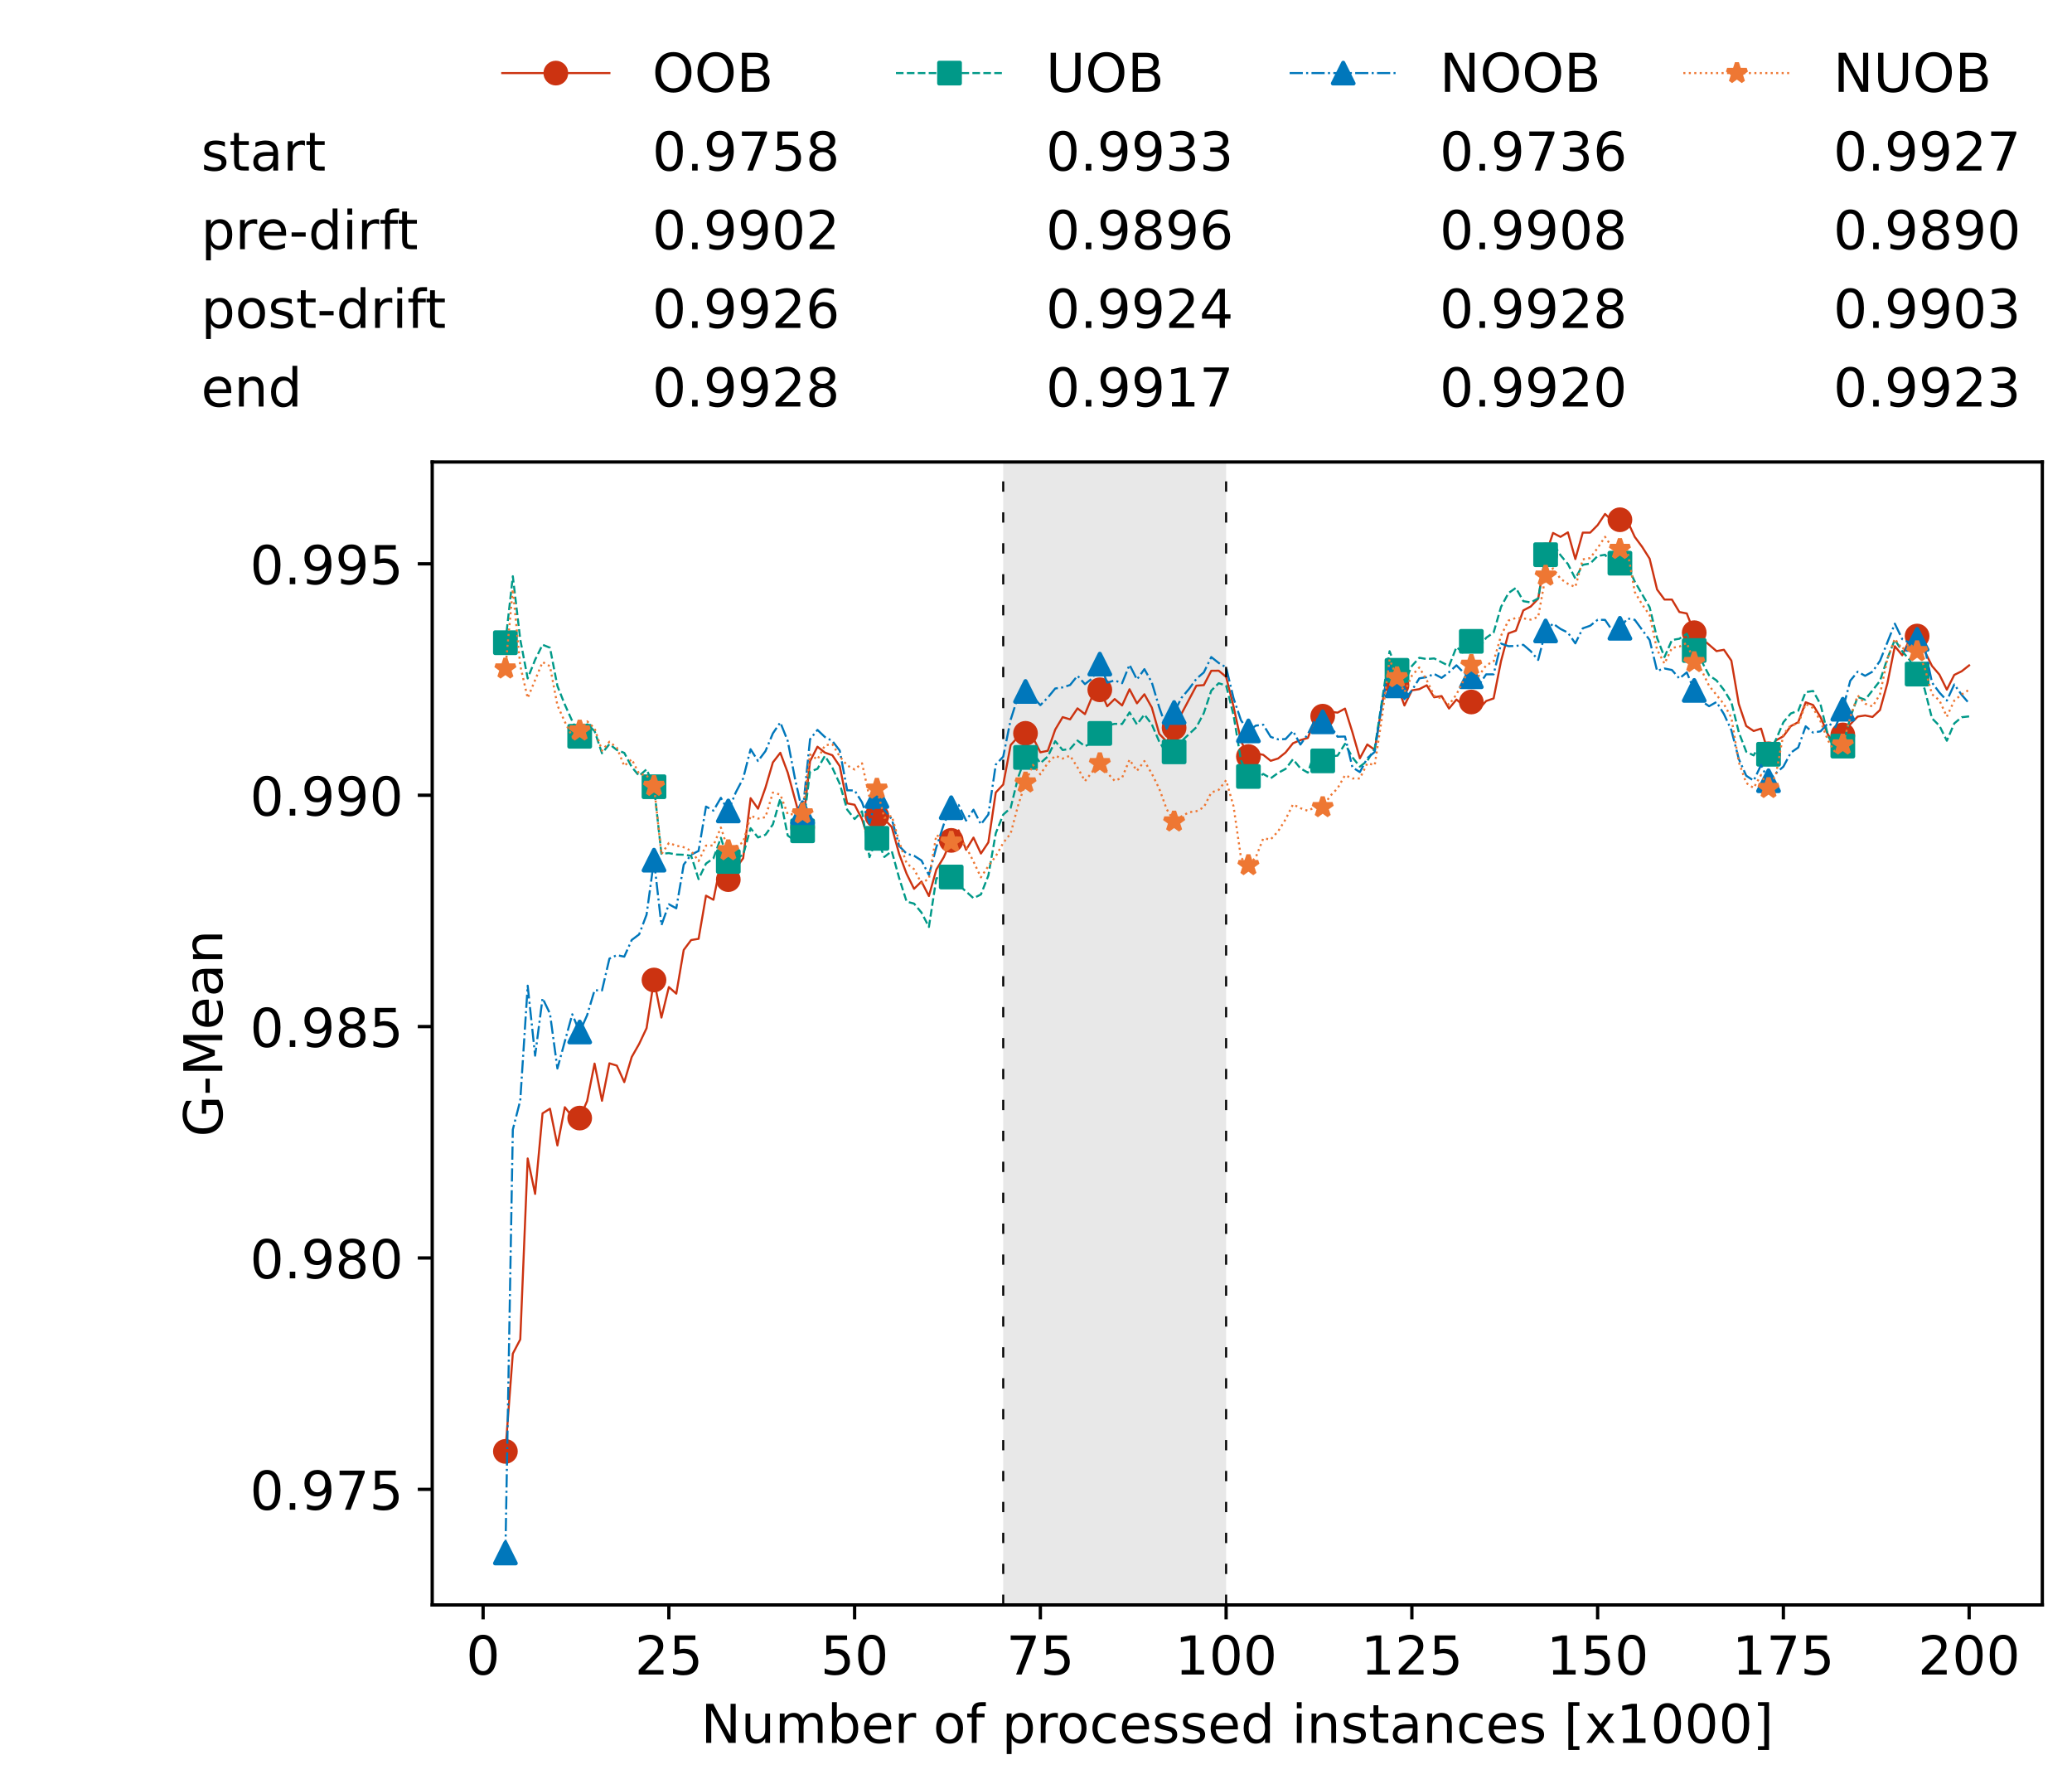 <?xml version="1.0" encoding="utf-8" standalone="no"?>
<!DOCTYPE svg PUBLIC "-//W3C//DTD SVG 1.1//EN"
  "http://www.w3.org/Graphics/SVG/1.1/DTD/svg11.dtd">
<!-- Created with matplotlib (https://matplotlib.org/) -->
<svg height="432.615pt" version="1.1" viewBox="0 0 502.65 432.615" width="502.65pt" xmlns="http://www.w3.org/2000/svg" xmlns:xlink="http://www.w3.org/1999/xlink">
 <defs>
  <style type="text/css">*{stroke-linecap:butt;stroke-linejoin:round;}</style>
 </defs>
 <g id="figure_1">
  <g id="patch_1">
   <path d="M 0 432.615 
L 502.65 432.615 
L 502.65 0 
L 0 0 
z
" style="fill:#ffffff;"/>
  </g>
  <g id="axes_1">
   <g id="patch_2">
    <path d="M 104.85 389.252 
L 495.45 389.252 
L 495.45 112.052 
L 104.85 112.052 
z
" style="fill:#ffffff;"/>
   </g>
   <g id="patch_3">
    <path clip-path="url(#p68d65934d3)" d="M 297.446 389.252 
L 297.446 112.052 
L 243.372 112.052 
L 243.372 389.252 
z
" style="fill:#d3d3d3;opacity:0.5;"/>
   </g>
   <g id="matplotlib.axis_1">
    <g id="xtick_1">
     <g id="line2d_1">
      <defs>
       <path d="M 0 0 
L 0 3.5 
" id="m4e6b68ed04" style="stroke:#000000;stroke-width:0.8;"/>
      </defs>
      <g>
       <use style="stroke:#000000;stroke-width:0.8;" x="117.197" xlink:href="#m4e6b68ed04" y="389.252"/>
      </g>
     </g>
     <g id="text_1">
      <!-- 0 -->
      <g transform="translate(113.061 406.13)scale(0.13 -0.13)">
       <defs>
        <path d="M 31.781 66.406 
Q 24.172 66.406 20.328 58.906 
Q 16.5 51.422 16.5 36.375 
Q 16.5 21.391 20.328 13.891 
Q 24.172 6.391 31.781 6.391 
Q 39.453 6.391 43.281 13.891 
Q 47.125 21.391 47.125 36.375 
Q 47.125 51.422 43.281 58.906 
Q 39.453 66.406 31.781 66.406 
z
M 31.781 74.219 
Q 44.047 74.219 50.516 64.516 
Q 56.984 54.828 56.984 36.375 
Q 56.984 17.969 50.516 8.266 
Q 44.047 -1.422 31.781 -1.422 
Q 19.531 -1.422 13.062 8.266 
Q 6.594 17.969 6.594 36.375 
Q 6.594 54.828 13.062 64.516 
Q 19.531 74.219 31.781 74.219 
z
" id="DejaVuSans-48"/>
       </defs>
       <use xlink:href="#DejaVuSans-48"/>
      </g>
     </g>
    </g>
    <g id="xtick_2">
     <g id="line2d_2">
      <g>
       <use style="stroke:#000000;stroke-width:0.8;" x="162.259" xlink:href="#m4e6b68ed04" y="389.252"/>
      </g>
     </g>
     <g id="text_2">
      <!-- 25 -->
      <g transform="translate(153.988 406.13)scale(0.13 -0.13)">
       <defs>
        <path d="M 19.188 8.297 
L 53.609 8.297 
L 53.609 0 
L 7.328 0 
L 7.328 8.297 
Q 12.938 14.109 22.625 23.891 
Q 32.328 33.688 34.812 36.531 
Q 39.547 41.844 41.422 45.531 
Q 43.312 49.219 43.312 52.781 
Q 43.312 58.594 39.234 62.25 
Q 35.156 65.922 28.609 65.922 
Q 23.969 65.922 18.812 64.312 
Q 13.672 62.703 7.812 59.422 
L 7.812 69.391 
Q 13.766 71.781 18.938 73 
Q 24.125 74.219 28.422 74.219 
Q 39.75 74.219 46.484 68.547 
Q 53.219 62.891 53.219 53.422 
Q 53.219 48.922 51.531 44.891 
Q 49.859 40.875 45.406 35.406 
Q 44.188 33.984 37.641 27.219 
Q 31.109 20.453 19.188 8.297 
z
" id="DejaVuSans-50"/>
        <path d="M 10.797 72.906 
L 49.516 72.906 
L 49.516 64.594 
L 19.828 64.594 
L 19.828 46.734 
Q 21.969 47.469 24.109 47.828 
Q 26.266 48.188 28.422 48.188 
Q 40.625 48.188 47.75 41.5 
Q 54.891 34.812 54.891 23.391 
Q 54.891 11.625 47.562 5.094 
Q 40.234 -1.422 26.906 -1.422 
Q 22.312 -1.422 17.547 -0.641 
Q 12.797 0.141 7.719 1.703 
L 7.719 11.625 
Q 12.109 9.234 16.797 8.062 
Q 21.484 6.891 26.703 6.891 
Q 35.156 6.891 40.078 11.328 
Q 45.016 15.766 45.016 23.391 
Q 45.016 31 40.078 35.438 
Q 35.156 39.891 26.703 39.891 
Q 22.75 39.891 18.812 39.016 
Q 14.891 38.141 10.797 36.281 
z
" id="DejaVuSans-53"/>
       </defs>
       <use xlink:href="#DejaVuSans-50"/>
       <use x="63.623" xlink:href="#DejaVuSans-53"/>
      </g>
     </g>
    </g>
    <g id="xtick_3">
     <g id="line2d_3">
      <g>
       <use style="stroke:#000000;stroke-width:0.8;" x="207.322" xlink:href="#m4e6b68ed04" y="389.252"/>
      </g>
     </g>
     <g id="text_3">
      <!-- 50 -->
      <g transform="translate(199.05 406.13)scale(0.13 -0.13)">
       <use xlink:href="#DejaVuSans-53"/>
       <use x="63.623" xlink:href="#DejaVuSans-48"/>
      </g>
     </g>
    </g>
    <g id="xtick_4">
     <g id="line2d_4">
      <g>
       <use style="stroke:#000000;stroke-width:0.8;" x="252.384" xlink:href="#m4e6b68ed04" y="389.252"/>
      </g>
     </g>
     <g id="text_4">
      <!-- 75 -->
      <g transform="translate(244.113 406.13)scale(0.13 -0.13)">
       <defs>
        <path d="M 8.203 72.906 
L 55.078 72.906 
L 55.078 68.703 
L 28.609 0 
L 18.312 0 
L 43.219 64.594 
L 8.203 64.594 
z
" id="DejaVuSans-55"/>
       </defs>
       <use xlink:href="#DejaVuSans-55"/>
       <use x="63.623" xlink:href="#DejaVuSans-53"/>
      </g>
     </g>
    </g>
    <g id="xtick_5">
     <g id="line2d_5">
      <g>
       <use style="stroke:#000000;stroke-width:0.8;" x="297.446" xlink:href="#m4e6b68ed04" y="389.252"/>
      </g>
     </g>
     <g id="text_5">
      <!-- 100 -->
      <g transform="translate(285.039 406.13)scale(0.13 -0.13)">
       <defs>
        <path d="M 12.406 8.297 
L 28.516 8.297 
L 28.516 63.922 
L 10.984 60.406 
L 10.984 69.391 
L 28.422 72.906 
L 38.281 72.906 
L 38.281 8.297 
L 54.391 8.297 
L 54.391 0 
L 12.406 0 
z
" id="DejaVuSans-49"/>
       </defs>
       <use xlink:href="#DejaVuSans-49"/>
       <use x="63.623" xlink:href="#DejaVuSans-48"/>
       <use x="127.246" xlink:href="#DejaVuSans-48"/>
      </g>
     </g>
    </g>
    <g id="xtick_6">
     <g id="line2d_6">
      <g>
       <use style="stroke:#000000;stroke-width:0.8;" x="342.509" xlink:href="#m4e6b68ed04" y="389.252"/>
      </g>
     </g>
     <g id="text_6">
      <!-- 125 -->
      <g transform="translate(330.102 406.13)scale(0.13 -0.13)">
       <use xlink:href="#DejaVuSans-49"/>
       <use x="63.623" xlink:href="#DejaVuSans-50"/>
       <use x="127.246" xlink:href="#DejaVuSans-53"/>
      </g>
     </g>
    </g>
    <g id="xtick_7">
     <g id="line2d_7">
      <g>
       <use style="stroke:#000000;stroke-width:0.8;" x="387.571" xlink:href="#m4e6b68ed04" y="389.252"/>
      </g>
     </g>
     <g id="text_7">
      <!-- 150 -->
      <g transform="translate(375.164 406.13)scale(0.13 -0.13)">
       <use xlink:href="#DejaVuSans-49"/>
       <use x="63.623" xlink:href="#DejaVuSans-53"/>
       <use x="127.246" xlink:href="#DejaVuSans-48"/>
      </g>
     </g>
    </g>
    <g id="xtick_8">
     <g id="line2d_8">
      <g>
       <use style="stroke:#000000;stroke-width:0.8;" x="432.633" xlink:href="#m4e6b68ed04" y="389.252"/>
      </g>
     </g>
     <g id="text_8">
      <!-- 175 -->
      <g transform="translate(420.226 406.13)scale(0.13 -0.13)">
       <use xlink:href="#DejaVuSans-49"/>
       <use x="63.623" xlink:href="#DejaVuSans-55"/>
       <use x="127.246" xlink:href="#DejaVuSans-53"/>
      </g>
     </g>
    </g>
    <g id="xtick_9">
     <g id="line2d_9">
      <g>
       <use style="stroke:#000000;stroke-width:0.8;" x="477.695" xlink:href="#m4e6b68ed04" y="389.252"/>
      </g>
     </g>
     <g id="text_9">
      <!-- 200 -->
      <g transform="translate(465.289 406.13)scale(0.13 -0.13)">
       <use xlink:href="#DejaVuSans-50"/>
       <use x="63.623" xlink:href="#DejaVuSans-48"/>
       <use x="127.246" xlink:href="#DejaVuSans-48"/>
      </g>
     </g>
    </g>
    <g id="text_10">
     <!-- Number of processed instances [x1000] -->
     <g transform="translate(170.025 422.711)scale(0.13 -0.13)">
      <defs>
       <path d="M 9.812 72.906 
L 23.094 72.906 
L 55.422 11.922 
L 55.422 72.906 
L 64.984 72.906 
L 64.984 0 
L 51.703 0 
L 19.391 60.984 
L 19.391 0 
L 9.812 0 
z
" id="DejaVuSans-78"/>
       <path d="M 8.5 21.578 
L 8.5 54.688 
L 17.484 54.688 
L 17.484 21.922 
Q 17.484 14.156 20.5 10.266 
Q 23.531 6.391 29.594 6.391 
Q 36.859 6.391 41.078 11.031 
Q 45.312 15.672 45.312 23.688 
L 45.312 54.688 
L 54.297 54.688 
L 54.297 0 
L 45.312 0 
L 45.312 8.406 
Q 42.047 3.422 37.719 1 
Q 33.406 -1.422 27.688 -1.422 
Q 18.266 -1.422 13.375 4.438 
Q 8.5 10.297 8.5 21.578 
z
M 31.109 56 
z
" id="DejaVuSans-117"/>
       <path d="M 52 44.188 
Q 55.375 50.25 60.062 53.125 
Q 64.75 56 71.094 56 
Q 79.641 56 84.281 50.016 
Q 88.922 44.047 88.922 33.016 
L 88.922 0 
L 79.891 0 
L 79.891 32.719 
Q 79.891 40.578 77.094 44.375 
Q 74.312 48.188 68.609 48.188 
Q 61.625 48.188 57.562 43.547 
Q 53.516 38.922 53.516 30.906 
L 53.516 0 
L 44.484 0 
L 44.484 32.719 
Q 44.484 40.625 41.703 44.406 
Q 38.922 48.188 33.109 48.188 
Q 26.219 48.188 22.156 43.531 
Q 18.109 38.875 18.109 30.906 
L 18.109 0 
L 9.078 0 
L 9.078 54.688 
L 18.109 54.688 
L 18.109 46.188 
Q 21.188 51.219 25.484 53.609 
Q 29.781 56 35.688 56 
Q 41.656 56 45.828 52.969 
Q 50 49.953 52 44.188 
z
" id="DejaVuSans-109"/>
       <path d="M 48.688 27.297 
Q 48.688 37.203 44.609 42.844 
Q 40.531 48.484 33.406 48.484 
Q 26.266 48.484 22.188 42.844 
Q 18.109 37.203 18.109 27.297 
Q 18.109 17.391 22.188 11.75 
Q 26.266 6.109 33.406 6.109 
Q 40.531 6.109 44.609 11.75 
Q 48.688 17.391 48.688 27.297 
z
M 18.109 46.391 
Q 20.953 51.266 25.266 53.625 
Q 29.594 56 35.594 56 
Q 45.562 56 51.781 48.094 
Q 58.016 40.188 58.016 27.297 
Q 58.016 14.406 51.781 6.484 
Q 45.562 -1.422 35.594 -1.422 
Q 29.594 -1.422 25.266 0.953 
Q 20.953 3.328 18.109 8.203 
L 18.109 0 
L 9.078 0 
L 9.078 75.984 
L 18.109 75.984 
z
" id="DejaVuSans-98"/>
       <path d="M 56.203 29.594 
L 56.203 25.203 
L 14.891 25.203 
Q 15.484 15.922 20.484 11.062 
Q 25.484 6.203 34.422 6.203 
Q 39.594 6.203 44.453 7.469 
Q 49.312 8.734 54.109 11.281 
L 54.109 2.781 
Q 49.266 0.734 44.188 -0.344 
Q 39.109 -1.422 33.891 -1.422 
Q 20.797 -1.422 13.156 6.188 
Q 5.516 13.812 5.516 26.812 
Q 5.516 40.234 12.766 48.109 
Q 20.016 56 32.328 56 
Q 43.359 56 49.781 48.891 
Q 56.203 41.797 56.203 29.594 
z
M 47.219 32.234 
Q 47.125 39.594 43.094 43.984 
Q 39.062 48.391 32.422 48.391 
Q 24.906 48.391 20.391 44.141 
Q 15.875 39.891 15.188 32.172 
z
" id="DejaVuSans-101"/>
       <path d="M 41.109 46.297 
Q 39.594 47.172 37.812 47.578 
Q 36.031 48 33.891 48 
Q 26.266 48 22.188 43.047 
Q 18.109 38.094 18.109 28.812 
L 18.109 0 
L 9.078 0 
L 9.078 54.688 
L 18.109 54.688 
L 18.109 46.188 
Q 20.953 51.172 25.484 53.578 
Q 30.031 56 36.531 56 
Q 37.453 56 38.578 55.875 
Q 39.703 55.766 41.062 55.516 
z
" id="DejaVuSans-114"/>
       <path id="DejaVuSans-32"/>
       <path d="M 30.609 48.391 
Q 23.391 48.391 19.188 42.75 
Q 14.984 37.109 14.984 27.297 
Q 14.984 17.484 19.156 11.844 
Q 23.344 6.203 30.609 6.203 
Q 37.797 6.203 41.984 11.859 
Q 46.188 17.531 46.188 27.297 
Q 46.188 37.016 41.984 42.703 
Q 37.797 48.391 30.609 48.391 
z
M 30.609 56 
Q 42.328 56 49.016 48.375 
Q 55.719 40.766 55.719 27.297 
Q 55.719 13.875 49.016 6.219 
Q 42.328 -1.422 30.609 -1.422 
Q 18.844 -1.422 12.172 6.219 
Q 5.516 13.875 5.516 27.297 
Q 5.516 40.766 12.172 48.375 
Q 18.844 56 30.609 56 
z
" id="DejaVuSans-111"/>
       <path d="M 37.109 75.984 
L 37.109 68.5 
L 28.516 68.5 
Q 23.688 68.5 21.797 66.547 
Q 19.922 64.594 19.922 59.516 
L 19.922 54.688 
L 34.719 54.688 
L 34.719 47.703 
L 19.922 47.703 
L 19.922 0 
L 10.891 0 
L 10.891 47.703 
L 2.297 47.703 
L 2.297 54.688 
L 10.891 54.688 
L 10.891 58.5 
Q 10.891 67.625 15.141 71.797 
Q 19.391 75.984 28.609 75.984 
z
" id="DejaVuSans-102"/>
       <path d="M 18.109 8.203 
L 18.109 -20.797 
L 9.078 -20.797 
L 9.078 54.688 
L 18.109 54.688 
L 18.109 46.391 
Q 20.953 51.266 25.266 53.625 
Q 29.594 56 35.594 56 
Q 45.562 56 51.781 48.094 
Q 58.016 40.188 58.016 27.297 
Q 58.016 14.406 51.781 6.484 
Q 45.562 -1.422 35.594 -1.422 
Q 29.594 -1.422 25.266 0.953 
Q 20.953 3.328 18.109 8.203 
z
M 48.688 27.297 
Q 48.688 37.203 44.609 42.844 
Q 40.531 48.484 33.406 48.484 
Q 26.266 48.484 22.188 42.844 
Q 18.109 37.203 18.109 27.297 
Q 18.109 17.391 22.188 11.75 
Q 26.266 6.109 33.406 6.109 
Q 40.531 6.109 44.609 11.75 
Q 48.688 17.391 48.688 27.297 
z
" id="DejaVuSans-112"/>
       <path d="M 48.781 52.594 
L 48.781 44.188 
Q 44.969 46.297 41.141 47.344 
Q 37.312 48.391 33.406 48.391 
Q 24.656 48.391 19.812 42.844 
Q 14.984 37.312 14.984 27.297 
Q 14.984 17.281 19.812 11.734 
Q 24.656 6.203 33.406 6.203 
Q 37.312 6.203 41.141 7.25 
Q 44.969 8.297 48.781 10.406 
L 48.781 2.094 
Q 45.016 0.344 40.984 -0.531 
Q 36.969 -1.422 32.422 -1.422 
Q 20.062 -1.422 12.781 6.344 
Q 5.516 14.109 5.516 27.297 
Q 5.516 40.672 12.859 48.328 
Q 20.219 56 33.016 56 
Q 37.156 56 41.109 55.141 
Q 45.062 54.297 48.781 52.594 
z
" id="DejaVuSans-99"/>
       <path d="M 44.281 53.078 
L 44.281 44.578 
Q 40.484 46.531 36.375 47.5 
Q 32.281 48.484 27.875 48.484 
Q 21.188 48.484 17.844 46.438 
Q 14.5 44.391 14.5 40.281 
Q 14.5 37.156 16.891 35.375 
Q 19.281 33.594 26.516 31.984 
L 29.594 31.297 
Q 39.156 29.25 43.188 25.516 
Q 47.219 21.781 47.219 15.094 
Q 47.219 7.469 41.188 3.016 
Q 35.156 -1.422 24.609 -1.422 
Q 20.219 -1.422 15.453 -0.562 
Q 10.688 0.297 5.422 2 
L 5.422 11.281 
Q 10.406 8.688 15.234 7.391 
Q 20.062 6.109 24.812 6.109 
Q 31.156 6.109 34.562 8.281 
Q 37.984 10.453 37.984 14.406 
Q 37.984 18.062 35.516 20.016 
Q 33.062 21.969 24.703 23.781 
L 21.578 24.516 
Q 13.234 26.266 9.516 29.906 
Q 5.812 33.547 5.812 39.891 
Q 5.812 47.609 11.281 51.797 
Q 16.75 56 26.812 56 
Q 31.781 56 36.172 55.266 
Q 40.578 54.547 44.281 53.078 
z
" id="DejaVuSans-115"/>
       <path d="M 45.406 46.391 
L 45.406 75.984 
L 54.391 75.984 
L 54.391 0 
L 45.406 0 
L 45.406 8.203 
Q 42.578 3.328 38.25 0.953 
Q 33.938 -1.422 27.875 -1.422 
Q 17.969 -1.422 11.734 6.484 
Q 5.516 14.406 5.516 27.297 
Q 5.516 40.188 11.734 48.094 
Q 17.969 56 27.875 56 
Q 33.938 56 38.25 53.625 
Q 42.578 51.266 45.406 46.391 
z
M 14.797 27.297 
Q 14.797 17.391 18.875 11.75 
Q 22.953 6.109 30.078 6.109 
Q 37.203 6.109 41.297 11.75 
Q 45.406 17.391 45.406 27.297 
Q 45.406 37.203 41.297 42.844 
Q 37.203 48.484 30.078 48.484 
Q 22.953 48.484 18.875 42.844 
Q 14.797 37.203 14.797 27.297 
z
" id="DejaVuSans-100"/>
       <path d="M 9.422 54.688 
L 18.406 54.688 
L 18.406 0 
L 9.422 0 
z
M 9.422 75.984 
L 18.406 75.984 
L 18.406 64.594 
L 9.422 64.594 
z
" id="DejaVuSans-105"/>
       <path d="M 54.891 33.016 
L 54.891 0 
L 45.906 0 
L 45.906 32.719 
Q 45.906 40.484 42.875 44.328 
Q 39.844 48.188 33.797 48.188 
Q 26.516 48.188 22.312 43.547 
Q 18.109 38.922 18.109 30.906 
L 18.109 0 
L 9.078 0 
L 9.078 54.688 
L 18.109 54.688 
L 18.109 46.188 
Q 21.344 51.125 25.703 53.562 
Q 30.078 56 35.797 56 
Q 45.219 56 50.047 50.172 
Q 54.891 44.344 54.891 33.016 
z
" id="DejaVuSans-110"/>
       <path d="M 18.312 70.219 
L 18.312 54.688 
L 36.812 54.688 
L 36.812 47.703 
L 18.312 47.703 
L 18.312 18.016 
Q 18.312 11.328 20.141 9.422 
Q 21.969 7.516 27.594 7.516 
L 36.812 7.516 
L 36.812 0 
L 27.594 0 
Q 17.188 0 13.234 3.875 
Q 9.281 7.766 9.281 18.016 
L 9.281 47.703 
L 2.688 47.703 
L 2.688 54.688 
L 9.281 54.688 
L 9.281 70.219 
z
" id="DejaVuSans-116"/>
       <path d="M 34.281 27.484 
Q 23.391 27.484 19.188 25 
Q 14.984 22.516 14.984 16.5 
Q 14.984 11.719 18.141 8.906 
Q 21.297 6.109 26.703 6.109 
Q 34.188 6.109 38.703 11.406 
Q 43.219 16.703 43.219 25.484 
L 43.219 27.484 
z
M 52.203 31.203 
L 52.203 0 
L 43.219 0 
L 43.219 8.297 
Q 40.141 3.328 35.547 0.953 
Q 30.953 -1.422 24.312 -1.422 
Q 15.922 -1.422 10.953 3.297 
Q 6 8.016 6 15.922 
Q 6 25.141 12.172 29.828 
Q 18.359 34.516 30.609 34.516 
L 43.219 34.516 
L 43.219 35.406 
Q 43.219 41.609 39.141 45 
Q 35.062 48.391 27.688 48.391 
Q 23 48.391 18.547 47.266 
Q 14.109 46.141 10.016 43.891 
L 10.016 52.203 
Q 14.938 54.109 19.578 55.047 
Q 24.219 56 28.609 56 
Q 40.484 56 46.344 49.844 
Q 52.203 43.703 52.203 31.203 
z
" id="DejaVuSans-97"/>
       <path d="M 8.594 75.984 
L 29.297 75.984 
L 29.297 69 
L 17.578 69 
L 17.578 -6.203 
L 29.297 -6.203 
L 29.297 -13.188 
L 8.594 -13.188 
z
" id="DejaVuSans-91"/>
       <path d="M 54.891 54.688 
L 35.109 28.078 
L 55.906 0 
L 45.312 0 
L 29.391 21.484 
L 13.484 0 
L 2.875 0 
L 24.125 28.609 
L 4.688 54.688 
L 15.281 54.688 
L 29.781 35.203 
L 44.281 54.688 
z
" id="DejaVuSans-120"/>
       <path d="M 30.422 75.984 
L 30.422 -13.188 
L 9.719 -13.188 
L 9.719 -6.203 
L 21.391 -6.203 
L 21.391 69 
L 9.719 69 
L 9.719 75.984 
z
" id="DejaVuSans-93"/>
      </defs>
      <use xlink:href="#DejaVuSans-78"/>
      <use x="74.805" xlink:href="#DejaVuSans-117"/>
      <use x="138.184" xlink:href="#DejaVuSans-109"/>
      <use x="235.596" xlink:href="#DejaVuSans-98"/>
      <use x="299.072" xlink:href="#DejaVuSans-101"/>
      <use x="360.596" xlink:href="#DejaVuSans-114"/>
      <use x="401.709" xlink:href="#DejaVuSans-32"/>
      <use x="433.496" xlink:href="#DejaVuSans-111"/>
      <use x="494.678" xlink:href="#DejaVuSans-102"/>
      <use x="529.883" xlink:href="#DejaVuSans-32"/>
      <use x="561.67" xlink:href="#DejaVuSans-112"/>
      <use x="625.146" xlink:href="#DejaVuSans-114"/>
      <use x="664.01" xlink:href="#DejaVuSans-111"/>
      <use x="725.191" xlink:href="#DejaVuSans-99"/>
      <use x="780.172" xlink:href="#DejaVuSans-101"/>
      <use x="841.695" xlink:href="#DejaVuSans-115"/>
      <use x="893.795" xlink:href="#DejaVuSans-115"/>
      <use x="945.895" xlink:href="#DejaVuSans-101"/>
      <use x="1007.418" xlink:href="#DejaVuSans-100"/>
      <use x="1070.895" xlink:href="#DejaVuSans-32"/>
      <use x="1102.682" xlink:href="#DejaVuSans-105"/>
      <use x="1130.465" xlink:href="#DejaVuSans-110"/>
      <use x="1193.844" xlink:href="#DejaVuSans-115"/>
      <use x="1245.943" xlink:href="#DejaVuSans-116"/>
      <use x="1285.152" xlink:href="#DejaVuSans-97"/>
      <use x="1346.432" xlink:href="#DejaVuSans-110"/>
      <use x="1409.811" xlink:href="#DejaVuSans-99"/>
      <use x="1464.791" xlink:href="#DejaVuSans-101"/>
      <use x="1526.314" xlink:href="#DejaVuSans-115"/>
      <use x="1578.414" xlink:href="#DejaVuSans-32"/>
      <use x="1610.201" xlink:href="#DejaVuSans-91"/>
      <use x="1649.215" xlink:href="#DejaVuSans-120"/>
      <use x="1708.395" xlink:href="#DejaVuSans-49"/>
      <use x="1772.018" xlink:href="#DejaVuSans-48"/>
      <use x="1835.641" xlink:href="#DejaVuSans-48"/>
      <use x="1899.264" xlink:href="#DejaVuSans-48"/>
      <use x="1962.887" xlink:href="#DejaVuSans-93"/>
     </g>
    </g>
   </g>
   <g id="matplotlib.axis_2">
    <g id="ytick_1">
     <g id="line2d_10">
      <defs>
       <path d="M 0 0 
L -3.5 0 
" id="me2633b5bd5" style="stroke:#000000;stroke-width:0.8;"/>
      </defs>
      <g>
       <use style="stroke:#000000;stroke-width:0.8;" x="104.85" xlink:href="#me2633b5bd5" y="361.218"/>
      </g>
     </g>
     <g id="text_11">
      <!-- 0.975 -->
      <g transform="translate(60.633 366.157)scale(0.13 -0.13)">
       <defs>
        <path d="M 10.688 12.406 
L 21 12.406 
L 21 0 
L 10.688 0 
z
" id="DejaVuSans-46"/>
        <path d="M 10.984 1.516 
L 10.984 10.5 
Q 14.703 8.734 18.5 7.812 
Q 22.312 6.891 25.984 6.891 
Q 35.75 6.891 40.891 13.453 
Q 46.047 20.016 46.781 33.406 
Q 43.953 29.203 39.594 26.953 
Q 35.25 24.703 29.984 24.703 
Q 19.047 24.703 12.672 31.312 
Q 6.297 37.938 6.297 49.422 
Q 6.297 60.641 12.938 67.422 
Q 19.578 74.219 30.609 74.219 
Q 43.266 74.219 49.922 64.516 
Q 56.594 54.828 56.594 36.375 
Q 56.594 19.141 48.406 8.859 
Q 40.234 -1.422 26.422 -1.422 
Q 22.703 -1.422 18.891 -0.688 
Q 15.094 0.047 10.984 1.516 
z
M 30.609 32.422 
Q 37.25 32.422 41.125 36.953 
Q 45.016 41.5 45.016 49.422 
Q 45.016 57.281 41.125 61.844 
Q 37.25 66.406 30.609 66.406 
Q 23.969 66.406 20.094 61.844 
Q 16.219 57.281 16.219 49.422 
Q 16.219 41.5 20.094 36.953 
Q 23.969 32.422 30.609 32.422 
z
" id="DejaVuSans-57"/>
       </defs>
       <use xlink:href="#DejaVuSans-48"/>
       <use x="63.623" xlink:href="#DejaVuSans-46"/>
       <use x="95.41" xlink:href="#DejaVuSans-57"/>
       <use x="159.033" xlink:href="#DejaVuSans-55"/>
       <use x="222.656" xlink:href="#DejaVuSans-53"/>
      </g>
     </g>
    </g>
    <g id="ytick_2">
     <g id="line2d_11">
      <g>
       <use style="stroke:#000000;stroke-width:0.8;" x="104.85" xlink:href="#me2633b5bd5" y="305.1"/>
      </g>
     </g>
     <g id="text_12">
      <!-- 0.980 -->
      <g transform="translate(60.633 310.039)scale(0.13 -0.13)">
       <defs>
        <path d="M 31.781 34.625 
Q 24.75 34.625 20.719 30.859 
Q 16.703 27.094 16.703 20.516 
Q 16.703 13.922 20.719 10.156 
Q 24.75 6.391 31.781 6.391 
Q 38.812 6.391 42.859 10.172 
Q 46.922 13.969 46.922 20.516 
Q 46.922 27.094 42.891 30.859 
Q 38.875 34.625 31.781 34.625 
z
M 21.922 38.812 
Q 15.578 40.375 12.031 44.719 
Q 8.5 49.078 8.5 55.328 
Q 8.5 64.062 14.719 69.141 
Q 20.953 74.219 31.781 74.219 
Q 42.672 74.219 48.875 69.141 
Q 55.078 64.062 55.078 55.328 
Q 55.078 49.078 51.531 44.719 
Q 48 40.375 41.703 38.812 
Q 48.828 37.156 52.797 32.312 
Q 56.781 27.484 56.781 20.516 
Q 56.781 9.906 50.312 4.234 
Q 43.844 -1.422 31.781 -1.422 
Q 19.734 -1.422 13.25 4.234 
Q 6.781 9.906 6.781 20.516 
Q 6.781 27.484 10.781 32.312 
Q 14.797 37.156 21.922 38.812 
z
M 18.312 54.391 
Q 18.312 48.734 21.844 45.562 
Q 25.391 42.391 31.781 42.391 
Q 38.141 42.391 41.719 45.562 
Q 45.312 48.734 45.312 54.391 
Q 45.312 60.062 41.719 63.234 
Q 38.141 66.406 31.781 66.406 
Q 25.391 66.406 21.844 63.234 
Q 18.312 60.062 18.312 54.391 
z
" id="DejaVuSans-56"/>
       </defs>
       <use xlink:href="#DejaVuSans-48"/>
       <use x="63.623" xlink:href="#DejaVuSans-46"/>
       <use x="95.41" xlink:href="#DejaVuSans-57"/>
       <use x="159.033" xlink:href="#DejaVuSans-56"/>
       <use x="222.656" xlink:href="#DejaVuSans-48"/>
      </g>
     </g>
    </g>
    <g id="ytick_3">
     <g id="line2d_12">
      <g>
       <use style="stroke:#000000;stroke-width:0.8;" x="104.85" xlink:href="#me2633b5bd5" y="248.983"/>
      </g>
     </g>
     <g id="text_13">
      <!-- 0.985 -->
      <g transform="translate(60.633 253.922)scale(0.13 -0.13)">
       <use xlink:href="#DejaVuSans-48"/>
       <use x="63.623" xlink:href="#DejaVuSans-46"/>
       <use x="95.41" xlink:href="#DejaVuSans-57"/>
       <use x="159.033" xlink:href="#DejaVuSans-56"/>
       <use x="222.656" xlink:href="#DejaVuSans-53"/>
      </g>
     </g>
    </g>
    <g id="ytick_4">
     <g id="line2d_13">
      <g>
       <use style="stroke:#000000;stroke-width:0.8;" x="104.85" xlink:href="#me2633b5bd5" y="192.866"/>
      </g>
     </g>
     <g id="text_14">
      <!-- 0.990 -->
      <g transform="translate(60.633 197.805)scale(0.13 -0.13)">
       <use xlink:href="#DejaVuSans-48"/>
       <use x="63.623" xlink:href="#DejaVuSans-46"/>
       <use x="95.41" xlink:href="#DejaVuSans-57"/>
       <use x="159.033" xlink:href="#DejaVuSans-57"/>
       <use x="222.656" xlink:href="#DejaVuSans-48"/>
      </g>
     </g>
    </g>
    <g id="ytick_5">
     <g id="line2d_14">
      <g>
       <use style="stroke:#000000;stroke-width:0.8;" x="104.85" xlink:href="#me2633b5bd5" y="136.748"/>
      </g>
     </g>
     <g id="text_15">
      <!-- 0.995 -->
      <g transform="translate(60.633 141.687)scale(0.13 -0.13)">
       <use xlink:href="#DejaVuSans-48"/>
       <use x="63.623" xlink:href="#DejaVuSans-46"/>
       <use x="95.41" xlink:href="#DejaVuSans-57"/>
       <use x="159.033" xlink:href="#DejaVuSans-57"/>
       <use x="222.656" xlink:href="#DejaVuSans-53"/>
      </g>
     </g>
    </g>
    <g id="text_16">
     <!-- G-Mean -->
     <g transform="translate(53.93 275.744)rotate(-90)scale(0.13 -0.13)">
      <defs>
       <path d="M 59.516 10.406 
L 59.516 29.984 
L 43.406 29.984 
L 43.406 38.094 
L 69.281 38.094 
L 69.281 6.781 
Q 63.578 2.734 56.688 0.656 
Q 49.812 -1.422 42 -1.422 
Q 24.906 -1.422 15.25 8.562 
Q 5.609 18.562 5.609 36.375 
Q 5.609 54.25 15.25 64.234 
Q 24.906 74.219 42 74.219 
Q 49.125 74.219 55.547 72.453 
Q 61.969 70.703 67.391 67.281 
L 67.391 56.781 
Q 61.922 61.422 55.766 63.766 
Q 49.609 66.109 42.828 66.109 
Q 29.438 66.109 22.719 58.641 
Q 16.016 51.172 16.016 36.375 
Q 16.016 21.625 22.719 14.156 
Q 29.438 6.688 42.828 6.688 
Q 48.047 6.688 52.141 7.594 
Q 56.25 8.5 59.516 10.406 
z
" id="DejaVuSans-71"/>
       <path d="M 4.891 31.391 
L 31.203 31.391 
L 31.203 23.391 
L 4.891 23.391 
z
" id="DejaVuSans-45"/>
       <path d="M 9.812 72.906 
L 24.516 72.906 
L 43.109 23.297 
L 61.812 72.906 
L 76.516 72.906 
L 76.516 0 
L 66.891 0 
L 66.891 64.016 
L 48.094 14.016 
L 38.188 14.016 
L 19.391 64.016 
L 19.391 0 
L 9.812 0 
z
" id="DejaVuSans-77"/>
      </defs>
      <use xlink:href="#DejaVuSans-71"/>
      <use x="77.49" xlink:href="#DejaVuSans-45"/>
      <use x="113.574" xlink:href="#DejaVuSans-77"/>
      <use x="199.854" xlink:href="#DejaVuSans-101"/>
      <use x="261.377" xlink:href="#DejaVuSans-97"/>
      <use x="322.656" xlink:href="#DejaVuSans-110"/>
     </g>
    </g>
   </g>
   <g id="line2d_15"/>
   <g id="line2d_16"/>
   <g id="line2d_17"/>
   <g id="line2d_18"/>
   <g id="line2d_19"/>
   <g id="line2d_20">
    <path clip-path="url(#p68d65934d3)" d="M 122.605 352.013 
L 124.407 328.303 
L 126.21 324.855 
L 128.012 280.968 
L 129.815 289.556 
L 131.617 270.026 
L 133.419 268.897 
L 135.222 277.812 
L 137.024 268.535 
L 138.827 270.852 
L 140.629 271.175 
L 142.432 267.042 
L 144.234 257.954 
L 146.037 266.979 
L 147.839 257.889 
L 149.642 258.45 
L 151.444 262.447 
L 153.247 256.364 
L 155.049 253.191 
L 156.852 249.363 
L 158.654 237.686 
L 160.457 246.799 
L 162.259 239.397 
L 164.062 240.999 
L 165.864 230.396 
L 167.667 227.991 
L 169.469 227.699 
L 171.272 217.227 
L 173.074 218.223 
L 174.877 209.212 
L 176.679 213.342 
L 178.482 210.635 
L 180.284 208.151 
L 182.087 193.587 
L 183.889 196.14 
L 185.692 191.045 
L 187.494 184.913 
L 189.297 182.574 
L 191.099 187.386 
L 194.704 200.656 
L 196.507 184.634 
L 198.309 181.108 
L 200.112 182.53 
L 201.914 183.165 
L 203.717 185.828 
L 205.519 194.841 
L 207.322 195.187 
L 209.124 198.698 
L 210.927 204.453 
L 212.729 197.906 
L 214.532 198.702 
L 216.334 200.576 
L 218.137 207.142 
L 219.939 211.929 
L 221.742 215.571 
L 223.544 213.807 
L 225.347 217.317 
L 227.149 210.899 
L 228.952 207.896 
L 230.754 203.823 
L 232.557 201.381 
L 234.359 206.108 
L 236.162 203.146 
L 237.964 207.012 
L 239.767 204.312 
L 241.569 192.201 
L 243.372 190.275 
L 245.174 180.708 
L 246.976 178.731 
L 248.779 177.859 
L 250.581 178.882 
L 252.384 182.467 
L 254.186 182.084 
L 255.989 176.951 
L 257.791 173.928 
L 259.594 174.47 
L 261.396 171.801 
L 263.199 173.204 
L 265.001 168.831 
L 266.804 167.301 
L 268.606 171.292 
L 270.409 169.542 
L 272.211 171.101 
L 274.014 167.163 
L 275.816 170.582 
L 277.619 168.381 
L 279.421 171.6 
L 281.224 177.972 
L 283.026 179.868 
L 290.236 166.3 
L 292.039 166.166 
L 293.841 162.687 
L 295.644 162.666 
L 297.446 164.164 
L 299.249 171.351 
L 301.051 179.712 
L 302.854 183.486 
L 304.656 182.701 
L 306.459 183.074 
L 308.261 184.521 
L 310.064 183.957 
L 311.866 182.51 
L 313.669 180.261 
L 315.471 179.505 
L 317.274 178.978 
L 319.076 174.27 
L 320.879 173.698 
L 322.681 172.602 
L 324.484 172.841 
L 326.286 171.855 
L 328.089 177.61 
L 329.891 183.916 
L 331.694 180.556 
L 333.496 181.864 
L 335.299 170.674 
L 337.101 161.232 
L 340.706 171.107 
L 342.509 167.438 
L 344.311 167.141 
L 346.114 166.205 
L 347.916 169.113 
L 349.719 168.819 
L 351.521 171.847 
L 353.324 169.668 
L 355.126 171.189 
L 356.928 170.256 
L 358.731 171.996 
L 360.533 170.022 
L 362.336 169.395 
L 364.138 160.335 
L 365.941 153.601 
L 367.743 152.96 
L 369.546 148.038 
L 371.348 147.094 
L 373.151 145.204 
L 374.953 134.604 
L 376.756 129.26 
L 378.558 130.211 
L 380.361 129.113 
L 382.163 135.594 
L 383.966 129.185 
L 385.768 129.183 
L 387.571 127.363 
L 389.373 124.652 
L 391.176 126.373 
L 392.978 126.06 
L 394.781 126.332 
L 396.583 130.223 
L 398.386 132.656 
L 400.188 135.506 
L 401.991 142.974 
L 403.793 145.415 
L 405.596 145.415 
L 407.398 148.433 
L 409.201 148.781 
L 411.003 153.451 
L 412.806 154.83 
L 416.411 157.917 
L 418.213 157.591 
L 420.016 160.231 
L 421.818 170.748 
L 423.621 176.081 
L 425.423 177.294 
L 427.226 176.716 
L 429.028 182.828 
L 430.831 179.57 
L 432.633 178.562 
L 434.436 176.115 
L 436.238 175.15 
L 438.041 170.331 
L 439.843 170.991 
L 441.646 173.932 
L 443.448 178.14 
L 445.251 180.828 
L 448.856 175.664 
L 450.658 173.797 
L 452.461 173.527 
L 454.263 173.886 
L 456.066 172.209 
L 457.868 165.718 
L 459.671 156.73 
L 461.473 158.927 
L 463.276 155.003 
L 465.078 154.262 
L 468.683 161.509 
L 470.485 163.618 
L 472.288 167.266 
L 474.09 163.687 
L 475.893 162.797 
L 477.695 161.381 
L 477.695 161.381 
" style="fill:none;stroke:#cc3311;stroke-linecap:square;stroke-width:0.5;"/>
    <defs>
     <path d="M 0 2.5 
C 0.663 2.5 1.299 2.237 1.768 1.768 
C 2.237 1.299 2.5 0.663 2.5 0 
C 2.5 -0.663 2.237 -1.299 1.768 -1.768 
C 1.299 -2.237 0.663 -2.5 0 -2.5 
C -0.663 -2.5 -1.299 -2.237 -1.768 -1.768 
C -2.237 -1.299 -2.5 -0.663 -2.5 0 
C -2.5 0.663 -2.237 1.299 -1.768 1.768 
C -1.299 2.237 -0.663 2.5 0 2.5 
z
" id="m0d10369398" style="stroke:#cc3311;"/>
    </defs>
    <g clip-path="url(#p68d65934d3)">
     <use style="fill:#cc3311;stroke:#cc3311;" x="122.605" xlink:href="#m0d10369398" y="352.013"/>
     <use style="fill:#cc3311;stroke:#cc3311;" x="140.629" xlink:href="#m0d10369398" y="271.175"/>
     <use style="fill:#cc3311;stroke:#cc3311;" x="158.654" xlink:href="#m0d10369398" y="237.686"/>
     <use style="fill:#cc3311;stroke:#cc3311;" x="176.679" xlink:href="#m0d10369398" y="213.342"/>
     <use style="fill:#cc3311;stroke:#cc3311;" x="194.704" xlink:href="#m0d10369398" y="200.656"/>
     <use style="fill:#cc3311;stroke:#cc3311;" x="212.729" xlink:href="#m0d10369398" y="197.906"/>
     <use style="fill:#cc3311;stroke:#cc3311;" x="230.754" xlink:href="#m0d10369398" y="203.823"/>
     <use style="fill:#cc3311;stroke:#cc3311;" x="248.779" xlink:href="#m0d10369398" y="177.859"/>
     <use style="fill:#cc3311;stroke:#cc3311;" x="266.804" xlink:href="#m0d10369398" y="167.301"/>
     <use style="fill:#cc3311;stroke:#cc3311;" x="284.829" xlink:href="#m0d10369398" y="176.528"/>
     <use style="fill:#cc3311;stroke:#cc3311;" x="302.854" xlink:href="#m0d10369398" y="183.486"/>
     <use style="fill:#cc3311;stroke:#cc3311;" x="320.879" xlink:href="#m0d10369398" y="173.698"/>
     <use style="fill:#cc3311;stroke:#cc3311;" x="338.904" xlink:href="#m0d10369398" y="166.188"/>
     <use style="fill:#cc3311;stroke:#cc3311;" x="356.928" xlink:href="#m0d10369398" y="170.256"/>
     <use style="fill:#cc3311;stroke:#cc3311;" x="374.953" xlink:href="#m0d10369398" y="134.604"/>
     <use style="fill:#cc3311;stroke:#cc3311;" x="392.978" xlink:href="#m0d10369398" y="126.06"/>
     <use style="fill:#cc3311;stroke:#cc3311;" x="411.003" xlink:href="#m0d10369398" y="153.451"/>
     <use style="fill:#cc3311;stroke:#cc3311;" x="429.028" xlink:href="#m0d10369398" y="182.828"/>
     <use style="fill:#cc3311;stroke:#cc3311;" x="447.053" xlink:href="#m0d10369398" y="178.236"/>
     <use style="fill:#cc3311;stroke:#cc3311;" x="465.078" xlink:href="#m0d10369398" y="154.262"/>
    </g>
   </g>
   <g id="line2d_21"/>
   <g id="line2d_22"/>
   <g id="line2d_23"/>
   <g id="line2d_24"/>
   <g id="line2d_25">
    <path clip-path="url(#p68d65934d3)" d="M 122.605 155.873 
L 124.407 139.759 
L 126.21 155.105 
L 128.012 164.545 
L 129.815 160.022 
L 131.617 156.369 
L 133.419 157.094 
L 135.222 166.376 
L 137.024 170.886 
L 138.827 174.909 
L 140.629 178.573 
L 142.432 175.674 
L 144.234 177.289 
L 146.037 182.697 
L 147.839 180.479 
L 149.642 181.891 
L 151.444 182.599 
L 153.247 186.014 
L 155.049 188.175 
L 156.852 186.586 
L 158.654 190.811 
L 160.457 207.075 
L 162.259 206.91 
L 164.062 207.247 
L 165.864 207.308 
L 167.667 207.554 
L 169.469 213.214 
L 171.272 209.444 
L 173.074 208.169 
L 174.877 203.187 
L 176.679 208.93 
L 178.482 208.274 
L 180.284 207.317 
L 182.087 200.868 
L 183.889 203.112 
L 185.692 202.463 
L 187.494 199.952 
L 189.297 193.696 
L 191.099 202.649 
L 192.902 203.933 
L 194.704 201.498 
L 196.507 187.165 
L 198.309 186.463 
L 200.112 183.334 
L 201.914 186.19 
L 203.717 190.114 
L 205.519 196.368 
L 207.322 198.644 
L 209.124 196.783 
L 210.927 207.893 
L 212.729 203.321 
L 214.532 207.843 
L 216.334 206.427 
L 218.137 212.992 
L 219.939 218.678 
L 221.742 219.154 
L 223.544 221.326 
L 225.347 224.815 
L 227.149 213.016 
L 228.952 212.695 
L 230.754 212.704 
L 232.557 214.614 
L 236.162 217.844 
L 237.964 216.936 
L 239.767 212.342 
L 241.569 202.072 
L 243.372 197.578 
L 245.174 195.96 
L 246.976 188.576 
L 248.779 183.703 
L 250.581 182.556 
L 252.384 185.09 
L 254.186 183.471 
L 255.989 179.76 
L 257.791 181.901 
L 259.594 181.635 
L 261.396 179.62 
L 263.199 180.982 
L 265.001 180.175 
L 266.804 177.885 
L 268.606 175.952 
L 270.409 175.554 
L 272.211 175.592 
L 274.014 172.771 
L 275.816 175.705 
L 277.619 173.3 
L 279.421 175.692 
L 281.224 179.882 
L 283.026 182.719 
L 284.829 182.35 
L 286.631 179.755 
L 290.236 176.374 
L 292.039 172.939 
L 293.841 167.498 
L 295.644 165.711 
L 297.446 166.253 
L 299.249 173.476 
L 301.051 184.406 
L 302.854 188.32 
L 304.656 188.999 
L 306.459 187.704 
L 308.261 188.77 
L 310.064 187.454 
L 311.866 186.492 
L 313.669 184.138 
L 315.471 186.356 
L 317.274 187.385 
L 319.076 182.103 
L 320.879 184.54 
L 322.681 183.446 
L 324.484 183.27 
L 326.286 180.409 
L 328.089 183.681 
L 329.891 185.938 
L 331.694 184.531 
L 333.496 181.504 
L 337.101 157.944 
L 338.904 162.58 
L 340.706 165.507 
L 342.509 161.528 
L 344.311 159.532 
L 346.114 159.847 
L 347.916 159.689 
L 351.521 161.532 
L 353.324 156.946 
L 355.126 158.463 
L 356.928 155.547 
L 358.731 157.286 
L 360.533 154.678 
L 362.336 153.423 
L 364.138 147.194 
L 365.941 143.84 
L 367.743 142.583 
L 369.546 145.802 
L 371.348 146.108 
L 373.151 145.135 
L 374.953 134.532 
L 376.756 131.806 
L 378.558 134.644 
L 380.361 136.795 
L 382.163 140.33 
L 383.966 136.987 
L 385.768 136.67 
L 387.571 134.849 
L 389.373 134.55 
L 391.176 136.899 
L 392.978 136.585 
L 394.781 137.163 
L 396.583 141.055 
L 400.188 147.27 
L 401.991 154.739 
L 403.793 159.357 
L 405.596 155.233 
L 407.398 154.916 
L 409.201 153.715 
L 411.003 157.772 
L 412.806 160.384 
L 414.608 163.795 
L 416.411 165.026 
L 418.213 167.333 
L 420.016 170.292 
L 421.818 177.604 
L 423.621 182.313 
L 425.423 183.209 
L 427.226 180.041 
L 429.028 182.934 
L 430.831 179.373 
L 432.633 175.171 
L 434.436 173.036 
L 436.238 172.385 
L 438.041 167.87 
L 439.843 167.581 
L 441.646 170.835 
L 443.448 178.376 
L 445.251 182.005 
L 447.053 180.954 
L 448.856 174.028 
L 450.658 169.035 
L 452.461 169.714 
L 456.066 165.139 
L 457.868 159.708 
L 459.671 155.161 
L 461.473 157.981 
L 463.276 160.072 
L 466.881 167.058 
L 468.683 174.213 
L 470.485 176.011 
L 472.288 179.653 
L 474.09 175.454 
L 475.893 173.951 
L 477.695 173.751 
L 477.695 173.751 
" style="fill:none;stroke:#009988;stroke-dasharray:1.85,0.8;stroke-dashoffset:0;stroke-width:0.5;"/>
    <defs>
     <path d="M -2.5 2.5 
L 2.5 2.5 
L 2.5 -2.5 
L -2.5 -2.5 
z
" id="m71072fc253" style="stroke:#009988;stroke-linejoin:miter;"/>
    </defs>
    <g clip-path="url(#p68d65934d3)">
     <use style="fill:#009988;stroke:#009988;stroke-linejoin:miter;" x="122.605" xlink:href="#m71072fc253" y="155.873"/>
     <use style="fill:#009988;stroke:#009988;stroke-linejoin:miter;" x="140.629" xlink:href="#m71072fc253" y="178.573"/>
     <use style="fill:#009988;stroke:#009988;stroke-linejoin:miter;" x="158.654" xlink:href="#m71072fc253" y="190.811"/>
     <use style="fill:#009988;stroke:#009988;stroke-linejoin:miter;" x="176.679" xlink:href="#m71072fc253" y="208.93"/>
     <use style="fill:#009988;stroke:#009988;stroke-linejoin:miter;" x="194.704" xlink:href="#m71072fc253" y="201.498"/>
     <use style="fill:#009988;stroke:#009988;stroke-linejoin:miter;" x="212.729" xlink:href="#m71072fc253" y="203.321"/>
     <use style="fill:#009988;stroke:#009988;stroke-linejoin:miter;" x="230.754" xlink:href="#m71072fc253" y="212.704"/>
     <use style="fill:#009988;stroke:#009988;stroke-linejoin:miter;" x="248.779" xlink:href="#m71072fc253" y="183.703"/>
     <use style="fill:#009988;stroke:#009988;stroke-linejoin:miter;" x="266.804" xlink:href="#m71072fc253" y="177.885"/>
     <use style="fill:#009988;stroke:#009988;stroke-linejoin:miter;" x="284.829" xlink:href="#m71072fc253" y="182.35"/>
     <use style="fill:#009988;stroke:#009988;stroke-linejoin:miter;" x="302.854" xlink:href="#m71072fc253" y="188.32"/>
     <use style="fill:#009988;stroke:#009988;stroke-linejoin:miter;" x="320.879" xlink:href="#m71072fc253" y="184.54"/>
     <use style="fill:#009988;stroke:#009988;stroke-linejoin:miter;" x="338.904" xlink:href="#m71072fc253" y="162.58"/>
     <use style="fill:#009988;stroke:#009988;stroke-linejoin:miter;" x="356.928" xlink:href="#m71072fc253" y="155.547"/>
     <use style="fill:#009988;stroke:#009988;stroke-linejoin:miter;" x="374.953" xlink:href="#m71072fc253" y="134.532"/>
     <use style="fill:#009988;stroke:#009988;stroke-linejoin:miter;" x="392.978" xlink:href="#m71072fc253" y="136.585"/>
     <use style="fill:#009988;stroke:#009988;stroke-linejoin:miter;" x="411.003" xlink:href="#m71072fc253" y="157.772"/>
     <use style="fill:#009988;stroke:#009988;stroke-linejoin:miter;" x="429.028" xlink:href="#m71072fc253" y="182.934"/>
     <use style="fill:#009988;stroke:#009988;stroke-linejoin:miter;" x="447.053" xlink:href="#m71072fc253" y="180.954"/>
     <use style="fill:#009988;stroke:#009988;stroke-linejoin:miter;" x="465.078" xlink:href="#m71072fc253" y="163.486"/>
    </g>
   </g>
   <g id="line2d_26"/>
   <g id="line2d_27"/>
   <g id="line2d_28"/>
   <g id="line2d_29"/>
   <g id="line2d_30">
    <path clip-path="url(#p68d65934d3)" d="M 122.605 376.652 
L 124.407 273.956 
L 126.21 266.917 
L 128.012 239.067 
L 129.815 256.036 
L 131.617 242.093 
L 133.419 245.834 
L 135.222 259.151 
L 138.827 245.998 
L 140.629 250.291 
L 142.432 246.218 
L 144.234 240.169 
L 146.037 240.221 
L 147.839 232.497 
L 149.642 231.661 
L 151.444 232.022 
L 153.247 227.976 
L 155.049 226.623 
L 156.852 221.846 
L 158.654 208.622 
L 160.457 224.401 
L 162.259 219.312 
L 164.062 220.3 
L 165.864 209.697 
L 167.667 207.291 
L 169.469 206.386 
L 171.272 195.621 
L 173.074 196.609 
L 174.877 193.494 
L 176.679 196.684 
L 178.482 192.208 
L 180.284 188.79 
L 182.087 181.706 
L 183.889 184.572 
L 185.692 182.178 
L 187.494 177.864 
L 189.297 175.212 
L 191.099 179.715 
L 192.902 189.071 
L 194.704 197.1 
L 196.507 179.297 
L 198.309 177.027 
L 200.112 178.753 
L 201.914 179.703 
L 203.717 182.052 
L 205.519 191.677 
L 207.322 191.708 
L 209.124 194.597 
L 210.927 199.734 
L 212.729 193.187 
L 214.532 196.446 
L 216.334 198.632 
L 218.137 205.198 
L 219.939 207.059 
L 221.742 207.542 
L 223.544 208.702 
L 225.347 212.211 
L 227.149 205.484 
L 228.952 199.941 
L 230.754 195.898 
L 232.557 195.237 
L 234.359 199.019 
L 236.162 196.378 
L 237.964 199.93 
L 239.767 197.543 
L 241.569 185.441 
L 243.372 183.516 
L 245.174 174.575 
L 246.976 168.912 
L 248.779 167.705 
L 250.581 169.042 
L 252.384 171.021 
L 254.186 169.189 
L 255.989 166.982 
L 257.791 166.711 
L 259.594 166.139 
L 261.396 163.894 
L 263.199 165.922 
L 265.001 164.506 
L 266.804 161.069 
L 268.606 165.559 
L 270.409 165.02 
L 272.211 165.701 
L 274.014 161.231 
L 275.816 164.805 
L 277.619 162.288 
L 279.421 165.508 
L 281.224 171.567 
L 283.026 176.734 
L 284.829 172.802 
L 286.631 169.235 
L 288.434 167.109 
L 290.236 164.628 
L 292.039 163.083 
L 293.841 159.357 
L 295.644 160.791 
L 297.446 161.864 
L 299.249 169.349 
L 301.051 174.696 
L 302.854 177.268 
L 304.656 175.983 
L 306.459 175.778 
L 308.261 178.722 
L 310.064 179.315 
L 311.866 179.247 
L 313.669 177.306 
L 315.471 180.579 
L 317.274 178.069 
L 319.076 174.406 
L 320.879 175.072 
L 322.681 175.924 
L 324.484 178.68 
L 326.286 178.638 
L 328.089 186.112 
L 329.891 187.262 
L 331.694 183.873 
L 333.496 182.374 
L 335.299 170.257 
L 337.101 161.574 
L 338.904 166.35 
L 340.706 169.579 
L 342.509 167.464 
L 344.311 164.531 
L 346.114 164.222 
L 347.916 163.447 
L 349.719 164.413 
L 351.521 163.031 
L 353.324 161.367 
L 355.126 163.194 
L 356.928 164.134 
L 358.731 166.185 
L 360.533 163.549 
L 362.336 163.553 
L 364.138 156.09 
L 365.941 156.717 
L 367.743 156.672 
L 369.546 156.389 
L 371.348 157.943 
L 373.151 160.055 
L 374.953 153.024 
L 376.756 151.244 
L 378.558 152.533 
L 380.361 153.437 
L 382.163 156.036 
L 383.966 152.39 
L 385.768 151.758 
L 387.571 150.321 
L 389.373 150.343 
L 391.176 153.01 
L 392.978 152.381 
L 394.781 149.996 
L 396.583 150.328 
L 400.188 155.225 
L 401.991 162.698 
L 403.793 162.132 
L 405.596 162.493 
L 407.398 164.561 
L 409.201 163.073 
L 411.003 167.449 
L 412.806 170.046 
L 414.608 171.28 
L 416.411 170.256 
L 418.213 173.185 
L 420.016 177.092 
L 421.818 184.091 
L 423.621 188.138 
L 425.423 189.33 
L 427.226 185.535 
L 429.028 189.356 
L 430.831 187.507 
L 432.633 185.935 
L 434.436 182.551 
L 436.238 181.294 
L 438.041 176.152 
L 439.843 177.681 
L 441.646 177.375 
L 443.448 175.418 
L 445.251 176.35 
L 447.053 172.015 
L 448.856 165.103 
L 450.658 162.911 
L 452.461 163.911 
L 454.263 162.899 
L 456.066 160.288 
L 459.671 151.265 
L 461.473 155.027 
L 463.276 155.888 
L 465.078 155.076 
L 466.881 156.868 
L 468.683 165.54 
L 470.485 167.963 
L 472.288 169.907 
L 474.09 166.008 
L 475.893 168.525 
L 477.695 170.611 
L 477.695 170.611 
" style="fill:none;stroke:#0077bb;stroke-dasharray:3.2,0.8,0.5,0.8;stroke-dashoffset:0;stroke-width:0.5;"/>
    <defs>
     <path d="M 0 -2.5 
L -2.5 2.5 
L 2.5 2.5 
z
" id="m14a82d8c3c" style="stroke:#0077bb;stroke-linejoin:miter;"/>
    </defs>
    <g clip-path="url(#p68d65934d3)">
     <use style="fill:#0077bb;stroke:#0077bb;stroke-linejoin:miter;" x="122.605" xlink:href="#m14a82d8c3c" y="376.652"/>
     <use style="fill:#0077bb;stroke:#0077bb;stroke-linejoin:miter;" x="140.629" xlink:href="#m14a82d8c3c" y="250.291"/>
     <use style="fill:#0077bb;stroke:#0077bb;stroke-linejoin:miter;" x="158.654" xlink:href="#m14a82d8c3c" y="208.622"/>
     <use style="fill:#0077bb;stroke:#0077bb;stroke-linejoin:miter;" x="176.679" xlink:href="#m14a82d8c3c" y="196.684"/>
     <use style="fill:#0077bb;stroke:#0077bb;stroke-linejoin:miter;" x="194.704" xlink:href="#m14a82d8c3c" y="197.1"/>
     <use style="fill:#0077bb;stroke:#0077bb;stroke-linejoin:miter;" x="212.729" xlink:href="#m14a82d8c3c" y="193.187"/>
     <use style="fill:#0077bb;stroke:#0077bb;stroke-linejoin:miter;" x="230.754" xlink:href="#m14a82d8c3c" y="195.898"/>
     <use style="fill:#0077bb;stroke:#0077bb;stroke-linejoin:miter;" x="248.779" xlink:href="#m14a82d8c3c" y="167.705"/>
     <use style="fill:#0077bb;stroke:#0077bb;stroke-linejoin:miter;" x="266.804" xlink:href="#m14a82d8c3c" y="161.069"/>
     <use style="fill:#0077bb;stroke:#0077bb;stroke-linejoin:miter;" x="284.829" xlink:href="#m14a82d8c3c" y="172.802"/>
     <use style="fill:#0077bb;stroke:#0077bb;stroke-linejoin:miter;" x="302.854" xlink:href="#m14a82d8c3c" y="177.268"/>
     <use style="fill:#0077bb;stroke:#0077bb;stroke-linejoin:miter;" x="320.879" xlink:href="#m14a82d8c3c" y="175.072"/>
     <use style="fill:#0077bb;stroke:#0077bb;stroke-linejoin:miter;" x="338.904" xlink:href="#m14a82d8c3c" y="166.35"/>
     <use style="fill:#0077bb;stroke:#0077bb;stroke-linejoin:miter;" x="356.928" xlink:href="#m14a82d8c3c" y="164.134"/>
     <use style="fill:#0077bb;stroke:#0077bb;stroke-linejoin:miter;" x="374.953" xlink:href="#m14a82d8c3c" y="153.024"/>
     <use style="fill:#0077bb;stroke:#0077bb;stroke-linejoin:miter;" x="392.978" xlink:href="#m14a82d8c3c" y="152.381"/>
     <use style="fill:#0077bb;stroke:#0077bb;stroke-linejoin:miter;" x="411.003" xlink:href="#m14a82d8c3c" y="167.449"/>
     <use style="fill:#0077bb;stroke:#0077bb;stroke-linejoin:miter;" x="429.028" xlink:href="#m14a82d8c3c" y="189.356"/>
     <use style="fill:#0077bb;stroke:#0077bb;stroke-linejoin:miter;" x="447.053" xlink:href="#m14a82d8c3c" y="172.015"/>
     <use style="fill:#0077bb;stroke:#0077bb;stroke-linejoin:miter;" x="465.078" xlink:href="#m14a82d8c3c" y="155.076"/>
    </g>
   </g>
   <g id="line2d_31"/>
   <g id="line2d_32"/>
   <g id="line2d_33"/>
   <g id="line2d_34"/>
   <g id="line2d_35">
    <path clip-path="url(#p68d65934d3)" d="M 122.605 162.166 
L 124.407 142.905 
L 126.21 161.445 
L 128.012 169.3 
L 131.617 160.564 
L 133.419 161.581 
L 135.222 171.071 
L 137.024 175.059 
L 138.827 178.665 
L 140.629 177.198 
L 142.432 174.942 
L 144.234 176.613 
L 146.037 182.07 
L 147.839 179.894 
L 149.642 181.341 
L 151.444 185.774 
L 153.247 184.127 
L 155.049 187.697 
L 156.852 188.034 
L 158.654 190.628 
L 160.457 207.196 
L 162.259 204.459 
L 164.062 205.1 
L 165.864 205.482 
L 167.667 206.353 
L 169.469 208.85 
L 171.272 205.088 
L 173.074 205.056 
L 174.877 200.692 
L 176.679 206.231 
L 180.284 204.302 
L 182.087 197.853 
L 183.889 198.531 
L 185.692 198.195 
L 187.494 192.23 
L 189.297 192.707 
L 191.099 197.495 
L 192.902 197.488 
L 194.704 197.302 
L 196.507 182.979 
L 198.309 184.213 
L 200.112 180.779 
L 201.914 180.481 
L 203.717 183.465 
L 205.519 185.633 
L 207.322 186.636 
L 209.124 185.127 
L 210.927 193.36 
L 212.729 191.309 
L 214.532 198.358 
L 216.334 197.881 
L 218.137 204.136 
L 219.939 209.397 
L 221.742 210.808 
L 223.544 214.23 
L 225.347 213.091 
L 227.149 202.537 
L 228.952 203.513 
L 230.754 204.157 
L 232.557 202.842 
L 234.359 205.382 
L 236.162 208.954 
L 237.964 212.783 
L 239.767 210.042 
L 241.569 207.658 
L 243.372 204.433 
L 245.174 202.156 
L 246.976 195.363 
L 248.779 189.805 
L 250.581 185.503 
L 252.384 187.82 
L 254.186 185.033 
L 255.989 183.312 
L 257.791 183.974 
L 259.594 183.278 
L 261.396 186.113 
L 263.199 189.441 
L 265.001 187.184 
L 266.804 185.127 
L 268.606 187.466 
L 270.409 189.378 
L 272.211 188.617 
L 274.014 184.249 
L 275.816 186.952 
L 277.619 184.579 
L 279.421 187.639 
L 281.224 191.286 
L 283.026 196.24 
L 284.829 199.264 
L 286.631 197.992 
L 288.434 197.006 
L 290.236 196.74 
L 292.039 195.791 
L 293.841 192.217 
L 295.644 191.567 
L 297.446 189.234 
L 299.249 195.556 
L 301.051 208.042 
L 302.854 209.844 
L 304.656 207.9 
L 306.459 203.345 
L 308.261 203.59 
L 310.064 201.61 
L 311.866 198.729 
L 313.669 195.086 
L 315.471 196.011 
L 317.274 196.645 
L 319.076 195.739 
L 320.879 195.786 
L 322.681 193.057 
L 324.484 191.195 
L 326.286 188.019 
L 328.089 188.804 
L 329.891 188.81 
L 331.694 185.138 
L 333.496 185.546 
L 335.299 173.723 
L 337.101 159.952 
L 338.904 164.285 
L 340.706 167.855 
L 342.509 163.877 
L 344.311 161.882 
L 346.114 164.949 
L 347.916 168.768 
L 349.719 169.405 
L 351.521 170.92 
L 353.324 168.429 
L 356.928 161.27 
L 358.731 163.948 
L 360.533 161.346 
L 362.336 160.405 
L 364.138 154.177 
L 365.941 150.508 
L 367.743 149.873 
L 369.546 149.975 
L 371.348 150.283 
L 373.151 149.626 
L 374.953 139.64 
L 376.756 137.844 
L 378.558 140.365 
L 380.361 141.591 
L 382.163 142.374 
L 383.966 135.666 
L 385.768 135.351 
L 387.571 132.904 
L 389.373 130.194 
L 391.176 132.854 
L 394.781 133.432 
L 396.583 143.577 
L 398.386 146.635 
L 400.188 149.178 
L 401.991 157.579 
L 403.793 160.948 
L 405.596 157.136 
L 407.398 156.821 
L 409.201 155.936 
L 411.003 160.609 
L 412.806 162.599 
L 414.608 166.326 
L 418.213 170.782 
L 420.016 174.055 
L 421.818 184.876 
L 423.621 189.897 
L 425.423 191.11 
L 427.226 187.942 
L 429.028 191.145 
L 430.831 187.893 
L 432.633 178.055 
L 434.436 175.92 
L 436.238 175.572 
L 438.041 170.748 
L 439.843 171.708 
L 441.646 174.962 
L 443.448 179.564 
L 445.251 182.564 
L 447.053 180.589 
L 448.856 173.973 
L 450.658 168.666 
L 452.461 170.672 
L 454.263 171.344 
L 456.066 168.411 
L 457.868 159.782 
L 459.671 154.92 
L 461.473 157.429 
L 463.276 156.094 
L 465.078 157.951 
L 466.881 161.826 
L 468.683 168.368 
L 470.485 169.854 
L 472.288 173.807 
L 474.09 169.917 
L 475.893 168.413 
L 477.695 167.289 
L 477.695 167.289 
" style="fill:none;stroke:#ee7733;stroke-dasharray:0.5,0.825;stroke-dashoffset:0;stroke-width:0.5;"/>
    <defs>
     <path d="M 0 -2.5 
L -0.561 -0.773 
L -2.378 -0.773 
L -0.908 0.295 
L -1.469 2.023 
L -0 0.955 
L 1.469 2.023 
L 0.908 0.295 
L 2.378 -0.773 
L 0.561 -0.773 
z
" id="ma964365909" style="stroke:#ee7733;stroke-linejoin:bevel;"/>
    </defs>
    <g clip-path="url(#p68d65934d3)">
     <use style="fill:#ee7733;stroke:#ee7733;stroke-linejoin:bevel;" x="122.605" xlink:href="#ma964365909" y="162.166"/>
     <use style="fill:#ee7733;stroke:#ee7733;stroke-linejoin:bevel;" x="140.629" xlink:href="#ma964365909" y="177.198"/>
     <use style="fill:#ee7733;stroke:#ee7733;stroke-linejoin:bevel;" x="158.654" xlink:href="#ma964365909" y="190.628"/>
     <use style="fill:#ee7733;stroke:#ee7733;stroke-linejoin:bevel;" x="176.679" xlink:href="#ma964365909" y="206.231"/>
     <use style="fill:#ee7733;stroke:#ee7733;stroke-linejoin:bevel;" x="194.704" xlink:href="#ma964365909" y="197.302"/>
     <use style="fill:#ee7733;stroke:#ee7733;stroke-linejoin:bevel;" x="212.729" xlink:href="#ma964365909" y="191.309"/>
     <use style="fill:#ee7733;stroke:#ee7733;stroke-linejoin:bevel;" x="230.754" xlink:href="#ma964365909" y="204.157"/>
     <use style="fill:#ee7733;stroke:#ee7733;stroke-linejoin:bevel;" x="248.779" xlink:href="#ma964365909" y="189.805"/>
     <use style="fill:#ee7733;stroke:#ee7733;stroke-linejoin:bevel;" x="266.804" xlink:href="#ma964365909" y="185.127"/>
     <use style="fill:#ee7733;stroke:#ee7733;stroke-linejoin:bevel;" x="284.829" xlink:href="#ma964365909" y="199.264"/>
     <use style="fill:#ee7733;stroke:#ee7733;stroke-linejoin:bevel;" x="302.854" xlink:href="#ma964365909" y="209.844"/>
     <use style="fill:#ee7733;stroke:#ee7733;stroke-linejoin:bevel;" x="320.879" xlink:href="#ma964365909" y="195.786"/>
     <use style="fill:#ee7733;stroke:#ee7733;stroke-linejoin:bevel;" x="338.904" xlink:href="#ma964365909" y="164.285"/>
     <use style="fill:#ee7733;stroke:#ee7733;stroke-linejoin:bevel;" x="356.928" xlink:href="#ma964365909" y="161.27"/>
     <use style="fill:#ee7733;stroke:#ee7733;stroke-linejoin:bevel;" x="374.953" xlink:href="#ma964365909" y="139.64"/>
     <use style="fill:#ee7733;stroke:#ee7733;stroke-linejoin:bevel;" x="392.978" xlink:href="#ma964365909" y="133.164"/>
     <use style="fill:#ee7733;stroke:#ee7733;stroke-linejoin:bevel;" x="411.003" xlink:href="#ma964365909" y="160.609"/>
     <use style="fill:#ee7733;stroke:#ee7733;stroke-linejoin:bevel;" x="429.028" xlink:href="#ma964365909" y="191.145"/>
     <use style="fill:#ee7733;stroke:#ee7733;stroke-linejoin:bevel;" x="447.053" xlink:href="#ma964365909" y="180.589"/>
     <use style="fill:#ee7733;stroke:#ee7733;stroke-linejoin:bevel;" x="465.078" xlink:href="#ma964365909" y="157.951"/>
    </g>
   </g>
   <g id="line2d_36"/>
   <g id="line2d_37"/>
   <g id="line2d_38"/>
   <g id="line2d_39"/>
   <g id="line2d_40">
    <path clip-path="url(#p68d65934d3)" d="M 243.372 389.252 
L 243.372 112.052 
" style="fill:none;stroke:#000000;stroke-dasharray:2.5,5;stroke-dashoffset:0;stroke-width:0.5;"/>
   </g>
   <g id="line2d_41">
    <path clip-path="url(#p68d65934d3)" d="M 297.446 389.252 
L 297.446 112.052 
" style="fill:none;stroke:#000000;stroke-dasharray:2.5,5;stroke-dashoffset:0;stroke-width:0.5;"/>
   </g>
   <g id="patch_4">
    <path d="M 104.85 389.252 
L 104.85 112.052 
" style="fill:none;stroke:#000000;stroke-linecap:square;stroke-linejoin:miter;stroke-width:0.8;"/>
   </g>
   <g id="patch_5">
    <path d="M 495.45 389.252 
L 495.45 112.052 
" style="fill:none;stroke:#000000;stroke-linecap:square;stroke-linejoin:miter;stroke-width:0.8;"/>
   </g>
   <g id="patch_6">
    <path d="M 104.85 389.252 
L 495.45 389.252 
" style="fill:none;stroke:#000000;stroke-linecap:square;stroke-linejoin:miter;stroke-width:0.8;"/>
   </g>
   <g id="patch_7">
    <path d="M 104.85 112.052 
L 495.45 112.052 
" style="fill:none;stroke:#000000;stroke-linecap:square;stroke-linejoin:miter;stroke-width:0.8;"/>
   </g>
   <g id="legend_1">
    <g id="line2d_42"/>
    <g id="line2d_43"/>
    <g id="text_17">
     <!--   -->
     <g transform="translate(48.8 22.278)scale(0.13 -0.13)">
      <use xlink:href="#DejaVuSans-32"/>
     </g>
    </g>
    <g id="line2d_44"/>
    <g id="line2d_45"/>
    <g id="text_18">
     <!-- start -->
     <g transform="translate(48.8 41.36)scale(0.13 -0.13)">
      <use xlink:href="#DejaVuSans-115"/>
      <use x="52.1" xlink:href="#DejaVuSans-116"/>
      <use x="91.309" xlink:href="#DejaVuSans-97"/>
      <use x="152.588" xlink:href="#DejaVuSans-114"/>
      <use x="193.701" xlink:href="#DejaVuSans-116"/>
     </g>
    </g>
    <g id="line2d_46"/>
    <g id="line2d_47"/>
    <g id="text_19">
     <!-- pre-dirft -->
     <g transform="translate(48.8 60.441)scale(0.13 -0.13)">
      <use xlink:href="#DejaVuSans-112"/>
      <use x="63.477" xlink:href="#DejaVuSans-114"/>
      <use x="102.34" xlink:href="#DejaVuSans-101"/>
      <use x="163.863" xlink:href="#DejaVuSans-45"/>
      <use x="199.947" xlink:href="#DejaVuSans-100"/>
      <use x="263.424" xlink:href="#DejaVuSans-105"/>
      <use x="291.207" xlink:href="#DejaVuSans-114"/>
      <use x="332.32" xlink:href="#DejaVuSans-102"/>
      <use x="365.775" xlink:href="#DejaVuSans-116"/>
     </g>
    </g>
    <g id="line2d_48"/>
    <g id="line2d_49"/>
    <g id="text_20">
     <!-- post-drift -->
     <g transform="translate(48.8 79.523)scale(0.13 -0.13)">
      <use xlink:href="#DejaVuSans-112"/>
      <use x="63.477" xlink:href="#DejaVuSans-111"/>
      <use x="124.658" xlink:href="#DejaVuSans-115"/>
      <use x="176.758" xlink:href="#DejaVuSans-116"/>
      <use x="215.967" xlink:href="#DejaVuSans-45"/>
      <use x="252.051" xlink:href="#DejaVuSans-100"/>
      <use x="315.527" xlink:href="#DejaVuSans-114"/>
      <use x="356.641" xlink:href="#DejaVuSans-105"/>
      <use x="384.424" xlink:href="#DejaVuSans-102"/>
      <use x="417.879" xlink:href="#DejaVuSans-116"/>
     </g>
    </g>
    <g id="line2d_50"/>
    <g id="line2d_51"/>
    <g id="text_21">
     <!-- end -->
     <g transform="translate(48.8 98.604)scale(0.13 -0.13)">
      <use xlink:href="#DejaVuSans-101"/>
      <use x="61.523" xlink:href="#DejaVuSans-110"/>
      <use x="124.902" xlink:href="#DejaVuSans-100"/>
     </g>
    </g>
    <g id="line2d_52">
     <path d="M 121.84 17.728 
L 147.84 17.728 
" style="fill:none;stroke:#cc3311;stroke-linecap:square;stroke-width:0.5;"/>
    </g>
    <g id="line2d_53">
     <g>
      <use style="fill:#cc3311;stroke:#cc3311;" x="134.84" xlink:href="#m0d10369398" y="17.728"/>
     </g>
    </g>
    <g id="text_22">
     <!-- OOB -->
     <g transform="translate(158.24 22.278)scale(0.13 -0.13)">
      <defs>
       <path d="M 39.406 66.219 
Q 28.656 66.219 22.328 58.203 
Q 16.016 50.203 16.016 36.375 
Q 16.016 22.609 22.328 14.594 
Q 28.656 6.594 39.406 6.594 
Q 50.141 6.594 56.422 14.594 
Q 62.703 22.609 62.703 36.375 
Q 62.703 50.203 56.422 58.203 
Q 50.141 66.219 39.406 66.219 
z
M 39.406 74.219 
Q 54.734 74.219 63.906 63.938 
Q 73.094 53.656 73.094 36.375 
Q 73.094 19.141 63.906 8.859 
Q 54.734 -1.422 39.406 -1.422 
Q 24.031 -1.422 14.812 8.828 
Q 5.609 19.094 5.609 36.375 
Q 5.609 53.656 14.812 63.938 
Q 24.031 74.219 39.406 74.219 
z
" id="DejaVuSans-79"/>
       <path d="M 19.672 34.812 
L 19.672 8.109 
L 35.5 8.109 
Q 43.453 8.109 47.281 11.406 
Q 51.125 14.703 51.125 21.484 
Q 51.125 28.328 47.281 31.562 
Q 43.453 34.812 35.5 34.812 
z
M 19.672 64.797 
L 19.672 42.828 
L 34.281 42.828 
Q 41.5 42.828 45.031 45.531 
Q 48.578 48.25 48.578 53.812 
Q 48.578 59.328 45.031 62.062 
Q 41.5 64.797 34.281 64.797 
z
M 9.812 72.906 
L 35.016 72.906 
Q 46.297 72.906 52.391 68.219 
Q 58.5 63.531 58.5 54.891 
Q 58.5 48.188 55.375 44.234 
Q 52.25 40.281 46.188 39.312 
Q 53.469 37.75 57.5 32.781 
Q 61.531 27.828 61.531 20.406 
Q 61.531 10.641 54.891 5.312 
Q 48.25 0 35.984 0 
L 9.812 0 
z
" id="DejaVuSans-66"/>
      </defs>
      <use xlink:href="#DejaVuSans-79"/>
      <use x="78.711" xlink:href="#DejaVuSans-79"/>
      <use x="157.422" xlink:href="#DejaVuSans-66"/>
     </g>
    </g>
    <g id="line2d_54"/>
    <g id="line2d_55"/>
    <g id="text_23">
     <!-- 0.9758 -->
     <g transform="translate(158.24 41.36)scale(0.13 -0.13)">
      <use xlink:href="#DejaVuSans-48"/>
      <use x="63.623" xlink:href="#DejaVuSans-46"/>
      <use x="95.41" xlink:href="#DejaVuSans-57"/>
      <use x="159.033" xlink:href="#DejaVuSans-55"/>
      <use x="222.656" xlink:href="#DejaVuSans-53"/>
      <use x="286.279" xlink:href="#DejaVuSans-56"/>
     </g>
    </g>
    <g id="line2d_56"/>
    <g id="line2d_57"/>
    <g id="text_24">
     <!-- 0.9902 -->
     <g transform="translate(158.24 60.441)scale(0.13 -0.13)">
      <use xlink:href="#DejaVuSans-48"/>
      <use x="63.623" xlink:href="#DejaVuSans-46"/>
      <use x="95.41" xlink:href="#DejaVuSans-57"/>
      <use x="159.033" xlink:href="#DejaVuSans-57"/>
      <use x="222.656" xlink:href="#DejaVuSans-48"/>
      <use x="286.279" xlink:href="#DejaVuSans-50"/>
     </g>
    </g>
    <g id="line2d_58"/>
    <g id="line2d_59"/>
    <g id="text_25">
     <!-- 0.9926 -->
     <g transform="translate(158.24 79.523)scale(0.13 -0.13)">
      <defs>
       <path d="M 33.016 40.375 
Q 26.375 40.375 22.484 35.828 
Q 18.609 31.297 18.609 23.391 
Q 18.609 15.531 22.484 10.953 
Q 26.375 6.391 33.016 6.391 
Q 39.656 6.391 43.531 10.953 
Q 47.406 15.531 47.406 23.391 
Q 47.406 31.297 43.531 35.828 
Q 39.656 40.375 33.016 40.375 
z
M 52.594 71.297 
L 52.594 62.312 
Q 48.875 64.062 45.094 64.984 
Q 41.312 65.922 37.594 65.922 
Q 27.828 65.922 22.672 59.328 
Q 17.531 52.734 16.797 39.406 
Q 19.672 43.656 24.016 45.922 
Q 28.375 48.188 33.594 48.188 
Q 44.578 48.188 50.953 41.516 
Q 57.328 34.859 57.328 23.391 
Q 57.328 12.156 50.688 5.359 
Q 44.047 -1.422 33.016 -1.422 
Q 20.359 -1.422 13.672 8.266 
Q 6.984 17.969 6.984 36.375 
Q 6.984 53.656 15.188 63.938 
Q 23.391 74.219 37.203 74.219 
Q 40.922 74.219 44.703 73.484 
Q 48.484 72.75 52.594 71.297 
z
" id="DejaVuSans-54"/>
      </defs>
      <use xlink:href="#DejaVuSans-48"/>
      <use x="63.623" xlink:href="#DejaVuSans-46"/>
      <use x="95.41" xlink:href="#DejaVuSans-57"/>
      <use x="159.033" xlink:href="#DejaVuSans-57"/>
      <use x="222.656" xlink:href="#DejaVuSans-50"/>
      <use x="286.279" xlink:href="#DejaVuSans-54"/>
     </g>
    </g>
    <g id="line2d_60"/>
    <g id="line2d_61"/>
    <g id="text_26">
     <!-- 0.9928 -->
     <g transform="translate(158.24 98.604)scale(0.13 -0.13)">
      <use xlink:href="#DejaVuSans-48"/>
      <use x="63.623" xlink:href="#DejaVuSans-46"/>
      <use x="95.41" xlink:href="#DejaVuSans-57"/>
      <use x="159.033" xlink:href="#DejaVuSans-57"/>
      <use x="222.656" xlink:href="#DejaVuSans-50"/>
      <use x="286.279" xlink:href="#DejaVuSans-56"/>
     </g>
    </g>
    <g id="line2d_62">
     <path d="M 217.347 17.728 
L 243.347 17.728 
" style="fill:none;stroke:#009988;stroke-dasharray:1.85,0.8;stroke-dashoffset:0;stroke-width:0.5;"/>
    </g>
    <g id="line2d_63">
     <g>
      <use style="fill:#009988;stroke:#009988;stroke-linejoin:miter;" x="230.347" xlink:href="#m71072fc253" y="17.728"/>
     </g>
    </g>
    <g id="text_27">
     <!-- UOB -->
     <g transform="translate(253.747 22.278)scale(0.13 -0.13)">
      <defs>
       <path d="M 8.688 72.906 
L 18.609 72.906 
L 18.609 28.609 
Q 18.609 16.891 22.844 11.734 
Q 27.094 6.594 36.625 6.594 
Q 46.094 6.594 50.344 11.734 
Q 54.594 16.891 54.594 28.609 
L 54.594 72.906 
L 64.5 72.906 
L 64.5 27.391 
Q 64.5 13.141 57.438 5.859 
Q 50.391 -1.422 36.625 -1.422 
Q 22.797 -1.422 15.734 5.859 
Q 8.688 13.141 8.688 27.391 
z
" id="DejaVuSans-85"/>
      </defs>
      <use xlink:href="#DejaVuSans-85"/>
      <use x="73.193" xlink:href="#DejaVuSans-79"/>
      <use x="151.904" xlink:href="#DejaVuSans-66"/>
     </g>
    </g>
    <g id="line2d_64"/>
    <g id="line2d_65"/>
    <g id="text_28">
     <!-- 0.9933 -->
     <g transform="translate(253.747 41.36)scale(0.13 -0.13)">
      <defs>
       <path d="M 40.578 39.312 
Q 47.656 37.797 51.625 33 
Q 55.609 28.219 55.609 21.188 
Q 55.609 10.406 48.188 4.484 
Q 40.766 -1.422 27.094 -1.422 
Q 22.516 -1.422 17.656 -0.516 
Q 12.797 0.391 7.625 2.203 
L 7.625 11.719 
Q 11.719 9.328 16.594 8.109 
Q 21.484 6.891 26.812 6.891 
Q 36.078 6.891 40.938 10.547 
Q 45.797 14.203 45.797 21.188 
Q 45.797 27.641 41.281 31.266 
Q 36.766 34.906 28.719 34.906 
L 20.219 34.906 
L 20.219 43.016 
L 29.109 43.016 
Q 36.375 43.016 40.234 45.922 
Q 44.094 48.828 44.094 54.297 
Q 44.094 59.906 40.109 62.906 
Q 36.141 65.922 28.719 65.922 
Q 24.656 65.922 20.016 65.031 
Q 15.375 64.156 9.812 62.312 
L 9.812 71.094 
Q 15.438 72.656 20.344 73.438 
Q 25.25 74.219 29.594 74.219 
Q 40.828 74.219 47.359 69.109 
Q 53.906 64.016 53.906 55.328 
Q 53.906 49.266 50.438 45.094 
Q 46.969 40.922 40.578 39.312 
z
" id="DejaVuSans-51"/>
      </defs>
      <use xlink:href="#DejaVuSans-48"/>
      <use x="63.623" xlink:href="#DejaVuSans-46"/>
      <use x="95.41" xlink:href="#DejaVuSans-57"/>
      <use x="159.033" xlink:href="#DejaVuSans-57"/>
      <use x="222.656" xlink:href="#DejaVuSans-51"/>
      <use x="286.279" xlink:href="#DejaVuSans-51"/>
     </g>
    </g>
    <g id="line2d_66"/>
    <g id="line2d_67"/>
    <g id="text_29">
     <!-- 0.9896 -->
     <g transform="translate(253.747 60.441)scale(0.13 -0.13)">
      <use xlink:href="#DejaVuSans-48"/>
      <use x="63.623" xlink:href="#DejaVuSans-46"/>
      <use x="95.41" xlink:href="#DejaVuSans-57"/>
      <use x="159.033" xlink:href="#DejaVuSans-56"/>
      <use x="222.656" xlink:href="#DejaVuSans-57"/>
      <use x="286.279" xlink:href="#DejaVuSans-54"/>
     </g>
    </g>
    <g id="line2d_68"/>
    <g id="line2d_69"/>
    <g id="text_30">
     <!-- 0.9924 -->
     <g transform="translate(253.747 79.523)scale(0.13 -0.13)">
      <defs>
       <path d="M 37.797 64.312 
L 12.891 25.391 
L 37.797 25.391 
z
M 35.203 72.906 
L 47.609 72.906 
L 47.609 25.391 
L 58.016 25.391 
L 58.016 17.188 
L 47.609 17.188 
L 47.609 0 
L 37.797 0 
L 37.797 17.188 
L 4.891 17.188 
L 4.891 26.703 
z
" id="DejaVuSans-52"/>
      </defs>
      <use xlink:href="#DejaVuSans-48"/>
      <use x="63.623" xlink:href="#DejaVuSans-46"/>
      <use x="95.41" xlink:href="#DejaVuSans-57"/>
      <use x="159.033" xlink:href="#DejaVuSans-57"/>
      <use x="222.656" xlink:href="#DejaVuSans-50"/>
      <use x="286.279" xlink:href="#DejaVuSans-52"/>
     </g>
    </g>
    <g id="line2d_70"/>
    <g id="line2d_71"/>
    <g id="text_31">
     <!-- 0.9917 -->
     <g transform="translate(253.747 98.604)scale(0.13 -0.13)">
      <use xlink:href="#DejaVuSans-48"/>
      <use x="63.623" xlink:href="#DejaVuSans-46"/>
      <use x="95.41" xlink:href="#DejaVuSans-57"/>
      <use x="159.033" xlink:href="#DejaVuSans-57"/>
      <use x="222.656" xlink:href="#DejaVuSans-49"/>
      <use x="286.279" xlink:href="#DejaVuSans-55"/>
     </g>
    </g>
    <g id="line2d_72">
     <path d="M 312.855 17.728 
L 338.855 17.728 
" style="fill:none;stroke:#0077bb;stroke-dasharray:3.2,0.8,0.5,0.8;stroke-dashoffset:0;stroke-width:0.5;"/>
    </g>
    <g id="line2d_73">
     <g>
      <use style="fill:#0077bb;stroke:#0077bb;stroke-linejoin:miter;" x="325.855" xlink:href="#m14a82d8c3c" y="17.728"/>
     </g>
    </g>
    <g id="text_32">
     <!-- NOOB -->
     <g transform="translate(349.255 22.278)scale(0.13 -0.13)">
      <use xlink:href="#DejaVuSans-78"/>
      <use x="74.805" xlink:href="#DejaVuSans-79"/>
      <use x="153.516" xlink:href="#DejaVuSans-79"/>
      <use x="232.227" xlink:href="#DejaVuSans-66"/>
     </g>
    </g>
    <g id="line2d_74"/>
    <g id="line2d_75"/>
    <g id="text_33">
     <!-- 0.9736 -->
     <g transform="translate(349.255 41.36)scale(0.13 -0.13)">
      <use xlink:href="#DejaVuSans-48"/>
      <use x="63.623" xlink:href="#DejaVuSans-46"/>
      <use x="95.41" xlink:href="#DejaVuSans-57"/>
      <use x="159.033" xlink:href="#DejaVuSans-55"/>
      <use x="222.656" xlink:href="#DejaVuSans-51"/>
      <use x="286.279" xlink:href="#DejaVuSans-54"/>
     </g>
    </g>
    <g id="line2d_76"/>
    <g id="line2d_77"/>
    <g id="text_34">
     <!-- 0.9908 -->
     <g transform="translate(349.255 60.441)scale(0.13 -0.13)">
      <use xlink:href="#DejaVuSans-48"/>
      <use x="63.623" xlink:href="#DejaVuSans-46"/>
      <use x="95.41" xlink:href="#DejaVuSans-57"/>
      <use x="159.033" xlink:href="#DejaVuSans-57"/>
      <use x="222.656" xlink:href="#DejaVuSans-48"/>
      <use x="286.279" xlink:href="#DejaVuSans-56"/>
     </g>
    </g>
    <g id="line2d_78"/>
    <g id="line2d_79"/>
    <g id="text_35">
     <!-- 0.9928 -->
     <g transform="translate(349.255 79.523)scale(0.13 -0.13)">
      <use xlink:href="#DejaVuSans-48"/>
      <use x="63.623" xlink:href="#DejaVuSans-46"/>
      <use x="95.41" xlink:href="#DejaVuSans-57"/>
      <use x="159.033" xlink:href="#DejaVuSans-57"/>
      <use x="222.656" xlink:href="#DejaVuSans-50"/>
      <use x="286.279" xlink:href="#DejaVuSans-56"/>
     </g>
    </g>
    <g id="line2d_80"/>
    <g id="line2d_81"/>
    <g id="text_36">
     <!-- 0.9920 -->
     <g transform="translate(349.255 98.604)scale(0.13 -0.13)">
      <use xlink:href="#DejaVuSans-48"/>
      <use x="63.623" xlink:href="#DejaVuSans-46"/>
      <use x="95.41" xlink:href="#DejaVuSans-57"/>
      <use x="159.033" xlink:href="#DejaVuSans-57"/>
      <use x="222.656" xlink:href="#DejaVuSans-50"/>
      <use x="286.279" xlink:href="#DejaVuSans-48"/>
     </g>
    </g>
    <g id="line2d_82">
     <path d="M 408.362 17.728 
L 434.362 17.728 
" style="fill:none;stroke:#ee7733;stroke-dasharray:0.5,0.825;stroke-dashoffset:0;stroke-width:0.5;"/>
    </g>
    <g id="line2d_83">
     <g>
      <use style="fill:#ee7733;stroke:#ee7733;stroke-linejoin:bevel;" x="421.362" xlink:href="#ma964365909" y="17.728"/>
     </g>
    </g>
    <g id="text_37">
     <!-- NUOB -->
     <g transform="translate(444.762 22.278)scale(0.13 -0.13)">
      <use xlink:href="#DejaVuSans-78"/>
      <use x="74.805" xlink:href="#DejaVuSans-85"/>
      <use x="147.998" xlink:href="#DejaVuSans-79"/>
      <use x="226.709" xlink:href="#DejaVuSans-66"/>
     </g>
    </g>
    <g id="line2d_84"/>
    <g id="line2d_85"/>
    <g id="text_38">
     <!-- 0.9927 -->
     <g transform="translate(444.762 41.36)scale(0.13 -0.13)">
      <use xlink:href="#DejaVuSans-48"/>
      <use x="63.623" xlink:href="#DejaVuSans-46"/>
      <use x="95.41" xlink:href="#DejaVuSans-57"/>
      <use x="159.033" xlink:href="#DejaVuSans-57"/>
      <use x="222.656" xlink:href="#DejaVuSans-50"/>
      <use x="286.279" xlink:href="#DejaVuSans-55"/>
     </g>
    </g>
    <g id="line2d_86"/>
    <g id="line2d_87"/>
    <g id="text_39">
     <!-- 0.9890 -->
     <g transform="translate(444.762 60.441)scale(0.13 -0.13)">
      <use xlink:href="#DejaVuSans-48"/>
      <use x="63.623" xlink:href="#DejaVuSans-46"/>
      <use x="95.41" xlink:href="#DejaVuSans-57"/>
      <use x="159.033" xlink:href="#DejaVuSans-56"/>
      <use x="222.656" xlink:href="#DejaVuSans-57"/>
      <use x="286.279" xlink:href="#DejaVuSans-48"/>
     </g>
    </g>
    <g id="line2d_88"/>
    <g id="line2d_89"/>
    <g id="text_40">
     <!-- 0.9903 -->
     <g transform="translate(444.762 79.523)scale(0.13 -0.13)">
      <use xlink:href="#DejaVuSans-48"/>
      <use x="63.623" xlink:href="#DejaVuSans-46"/>
      <use x="95.41" xlink:href="#DejaVuSans-57"/>
      <use x="159.033" xlink:href="#DejaVuSans-57"/>
      <use x="222.656" xlink:href="#DejaVuSans-48"/>
      <use x="286.279" xlink:href="#DejaVuSans-51"/>
     </g>
    </g>
    <g id="line2d_90"/>
    <g id="line2d_91"/>
    <g id="text_41">
     <!-- 0.9923 -->
     <g transform="translate(444.762 98.604)scale(0.13 -0.13)">
      <use xlink:href="#DejaVuSans-48"/>
      <use x="63.623" xlink:href="#DejaVuSans-46"/>
      <use x="95.41" xlink:href="#DejaVuSans-57"/>
      <use x="159.033" xlink:href="#DejaVuSans-57"/>
      <use x="222.656" xlink:href="#DejaVuSans-50"/>
      <use x="286.279" xlink:href="#DejaVuSans-51"/>
     </g>
    </g>
   </g>
  </g>
 </g>
 <defs>
  <clipPath id="p68d65934d3">
   <rect height="277.2" width="390.6" x="104.85" y="112.052"/>
  </clipPath>
 </defs>
</svg>
